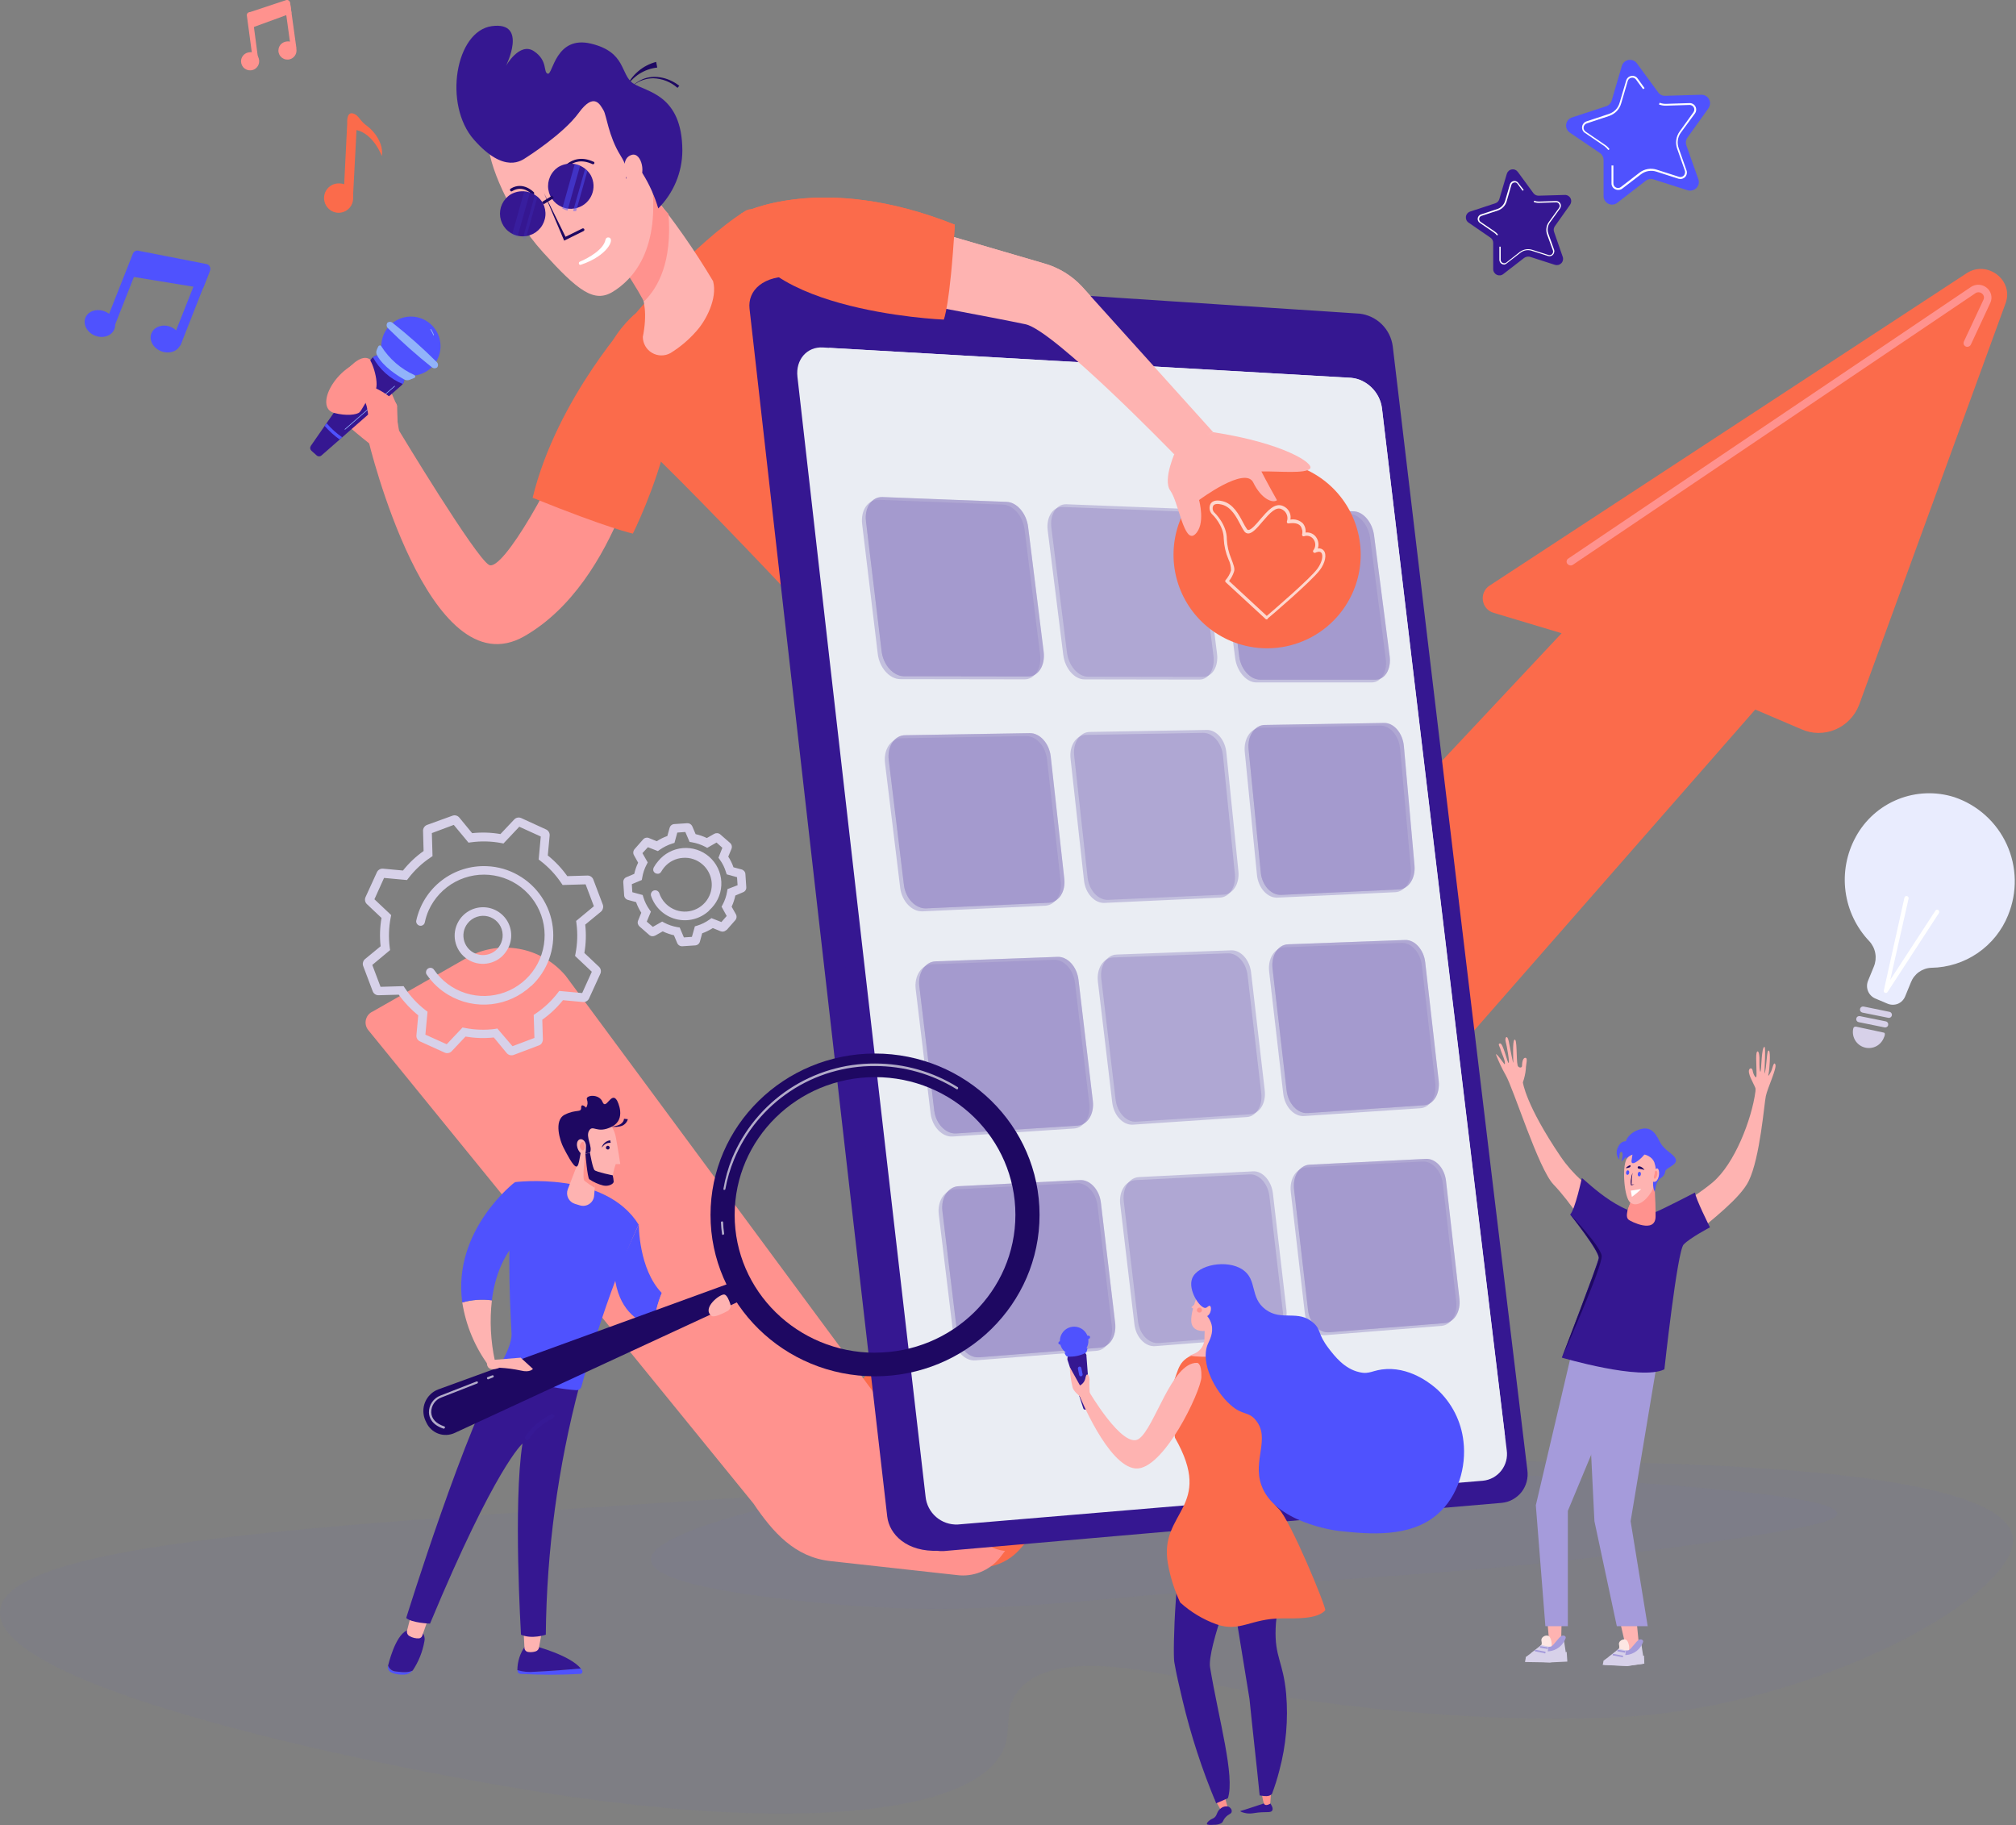 <svg width="517" height="468" viewBox="0 0 517 468" fill="none" xmlns="http://www.w3.org/2000/svg">
<rect x="0" y="0" width="517" height="468" fill="#808080" stroke="none"/>
<g clip-path="url(#clip0_217_858)">
<g opacity="0.19">
<path opacity="0.19" d="M237.62 380.74C110.29 390.17 1.87 392.54 0.02 413.06C-1.76 433.2 100.4 453.81 143.02 460.23C207.15 469.89 251.49 464.7 257.64 447.84C259.45 442.84 257.32 438.56 260.99 433.76C269.84 422.16 296.46 428.81 311.99 432.1C311.99 432.1 361.69 442.65 414.05 440.39C465.45 438.2 518.45 408.74 516.13 394C512.13 368.38 338.39 373.31 237.62 380.74Z" fill="#4F52FE"/>
</g>
<g opacity="0.19">
<path opacity="0.19" d="M215.37 382.31C205.37 384.4 166.99 392.44 166.92 399.94C166.85 406.75 198.56 409.86 210.14 411.01C246.86 414.63 267.84 411.25 312.61 407.49C357.89 403.65 382.12 403.3 432.61 396.33C467.38 391.54 471.1 389.62 471.15 388.21C471.3 382.9 418.57 379.85 347.87 375.74C304.5 373.25 265.63 371.81 215.37 382.31Z" fill="#4F52FE"/>
</g>
<path d="M216.75 358.38L400.47 162.38L383.08 157.16C382.368 156.969 381.725 156.577 381.23 156.03C380.731 155.468 380.405 154.773 380.29 154.03C380.168 153.299 380.262 152.548 380.56 151.87C380.849 151.189 381.333 150.608 381.95 150.2L504.33 70.07C509.63 66.6 516.49 71.87 514.33 77.76L476.75 180.79C476.201 182.203 475.375 183.492 474.32 184.58C473.27 185.664 472.011 186.521 470.618 187.101C469.225 187.68 467.728 187.969 466.22 187.95C464.707 187.922 463.216 187.581 461.84 186.95L450.13 181.95L261.38 397.46C259.591 399.411 257.286 400.814 254.732 401.508C252.178 402.202 249.48 402.157 246.95 401.38L217.75 392.62L216.75 358.38Z" fill="#FB6B4B"/>
<path d="M94.46 264.17L193.22 385.55C198.22 392.95 203.84 399.31 212.93 400.31L245.41 403.9C247.463 404.167 249.551 403.898 251.47 403.12C253.392 402.344 255.085 401.091 256.39 399.48L257.75 397.7C256.084 397.551 254.488 396.957 253.13 395.98C251.761 395.007 250.675 393.689 249.98 392.16L145.1 250.27C142.229 246.838 138.304 244.452 133.936 243.484C129.567 242.516 125.001 243.021 120.95 244.92L95.57 259.39C95.135 259.581 94.751 259.872 94.45 260.24C94.152 260.608 93.94 261.039 93.83 261.5C93.721 261.963 93.721 262.446 93.83 262.909C93.939 263.373 94.155 263.804 94.46 264.17Z" fill="url(#paint0_linear_217_858)"/>
<path d="M402.43 144.93C402.228 144.863 402.053 144.733 401.93 144.56C401.856 144.458 401.801 144.342 401.77 144.22C401.74 144.099 401.74 143.972 401.77 143.85C401.786 143.725 401.83 143.605 401.9 143.5C401.973 143.397 402.064 143.309 402.17 143.24L505.49 73.56C506.096 73.171 506.809 72.984 507.527 73.026C508.246 73.067 508.933 73.335 509.49 73.79C510.054 74.237 510.452 74.86 510.621 75.56C510.789 76.259 510.719 76.995 510.42 77.65L505.42 88.37C505.306 88.597 505.109 88.773 504.87 88.86C504.632 88.955 504.368 88.955 504.13 88.86C504.014 88.807 503.908 88.733 503.82 88.64C503.73 88.554 503.661 88.448 503.62 88.33C503.572 88.213 503.548 88.087 503.55 87.96C503.556 87.833 503.583 87.708 503.63 87.59L508.63 76.92C508.779 76.638 508.822 76.311 508.75 76C508.68 75.708 508.51 75.45 508.27 75.27C508.043 75.077 507.758 74.964 507.46 74.95C507.164 74.931 506.869 75.008 506.62 75.17L403.31 144.86C403.179 144.939 403.032 144.987 402.88 145C402.727 145.012 402.573 144.988 402.43 144.93Z" fill="url(#paint1_linear_217_858)"/>
<path d="M102.04 111.21L94.67 113.7C94.67 113.7 83.67 105.07 83.82 103.16C83.97 101.25 91.55 88.89 95.13 92.39C98.71 95.89 101.84 104.2 101.84 104.2L102.04 111.21Z" fill="url(#paint2_linear_217_858)"/>
<path d="M161.51 95.05C161.51 95.05 153.16 93.61 147.89 108.05C142.62 122.49 128.89 146.78 125.41 144.86C121.93 142.94 102.34 110.43 102.34 110.43L94.53 113.15C94.53 113.15 109.87 177.23 134.47 163.15C159.07 149.07 165.83 109.8 165.83 109.8L161.51 95.05Z" fill="url(#paint3_linear_217_858)"/>
<path d="M95.26 92L83.75 108.52L83.26 109.22L79.72 114.32C79.588 114.513 79.528 114.747 79.55 114.98C79.581 115.215 79.694 115.431 79.87 115.59L81.19 116.77C81.364 116.932 81.593 117.022 81.83 117.022C82.067 117.022 82.296 116.932 82.47 116.77L87.14 112.68L87.79 112.11L102.91 98.86C103.047 98.743 103.169 98.609 103.27 98.46C103.579 98.013 103.711 97.468 103.64 96.93V96.67L100.31 94.09L97.36 91.09H97.1C96.559 91.086 96.036 91.282 95.63 91.64C95.49 91.742 95.365 91.863 95.26 92Z" fill="#351791"/>
<path d="M95.63 91.6C97.308 94.714 100.021 97.144 103.3 98.47C103.607 98.022 103.742 97.479 103.68 96.94V96.68L100.34 94.1L97.34 91.1H97.08C96.553 91.089 96.039 91.266 95.63 91.6Z" fill="#4F52FE"/>
<path d="M105.37 96.36C106.872 96.362 108.34 95.919 109.589 95.086C110.839 94.253 111.813 93.068 112.389 91.682C112.965 90.295 113.117 88.768 112.825 87.296C112.534 85.823 111.812 84.469 110.75 83.407C109.689 82.344 108.337 81.62 106.864 81.327C105.392 81.033 103.865 81.183 102.478 81.757C101.09 82.331 99.904 83.304 99.07 84.552C98.235 85.801 97.79 87.269 97.79 88.77C97.79 90.781 98.588 92.71 100.01 94.133C101.431 95.557 103.359 96.357 105.37 96.36Z" fill="#4F52FE"/>
<path d="M99.33 82.8C99.19 83.013 99.13 83.267 99.16 83.52C99.187 83.777 99.312 84.013 99.51 84.18C103.069 87.719 106.821 91.057 110.75 94.18C110.943 94.347 111.19 94.44 111.445 94.44C111.7 94.44 111.947 94.347 112.14 94.18C112.287 93.967 112.351 93.707 112.32 93.45C112.28 93.198 112.152 92.968 111.96 92.8C108.399 89.256 104.64 85.917 100.7 82.8C100.507 82.628 100.258 82.532 100 82.53C99.742 82.535 99.495 82.631 99.3 82.8H99.33Z" fill="#91B3FA"/>
<path d="M97.38 88.56C97.461 88.559 97.54 88.58 97.61 88.62C97.68 88.657 97.739 88.712 97.78 88.78C99.814 92.011 102.752 94.574 106.23 96.15C106.303 96.186 106.365 96.242 106.41 96.31C106.46 96.376 106.488 96.457 106.49 96.54C106.5 96.617 106.482 96.695 106.44 96.76C106.4 96.83 106.336 96.883 106.26 96.91L104.99 97.42C104.773 97.499 104.541 97.53 104.31 97.51C104.082 97.489 103.86 97.421 103.66 97.31C102.08 96.42 98.22 94.03 96.66 91.04C96.567 90.852 96.51 90.649 96.49 90.44C96.48 90.229 96.51 90.019 96.58 89.82C96.7 89.49 96.88 89.11 97.02 88.82C97.05 88.755 97.098 88.7 97.158 88.661C97.218 88.622 97.288 88.601 97.36 88.6L97.38 88.56Z" fill="#91B3FA"/>
<path d="M92.49 101.68C92.365 101.816 92.284 101.987 92.257 102.17C92.23 102.353 92.259 102.539 92.34 102.706C92.421 102.872 92.55 103.01 92.711 103.102C92.871 103.193 93.056 103.235 93.24 103.22C93.362 103.214 93.482 103.183 93.591 103.13C93.701 103.077 93.8 103.002 93.88 102.91L96.12 100.41C96.276 100.222 96.358 99.984 96.35 99.74C96.34 99.492 96.232 99.259 96.05 99.09C95.86 98.932 95.617 98.85 95.37 98.86C95.126 98.881 94.898 98.992 94.73 99.17L92.49 101.68Z" fill="#4F52FE"/>
<path d="M83.75 108.52L83.26 109.23C84.402 110.524 85.687 111.685 87.09 112.69L87.75 112.12C86.266 111.099 84.922 109.888 83.75 108.52Z" fill="#4F52FE"/>
<path d="M111.04 86C111.066 86.01 111.094 86.01 111.12 86C111.143 86.008 111.167 86.008 111.19 86C111.19 86 111.25 86 111.27 85.92C111.28 85.887 111.28 85.853 111.27 85.82C111.073 85.309 110.818 84.823 110.51 84.37H110.4C110.391 84.403 110.391 84.437 110.4 84.47C110.391 84.499 110.391 84.531 110.4 84.56C110.688 85.002 110.933 85.471 111.13 85.96C111.13 85.96 111.03 85.94 111.04 86Z" fill="#91B3FA"/>
<path d="M88.4 110.16C88.4 110.16 88.55 110.16 88.59 110.09L101.26 99.09C101.27 99.064 101.27 99.036 101.26 99.01C101.268 98.987 101.268 98.963 101.26 98.94H101.19L88.45 110C88.45 110 88.34 110.16 88.37 110.2L88.4 110.16Z" fill="#91B3FA"/>
<path d="M102.34 110.4C102.34 110.4 101.34 105.48 101.8 104.22C102.26 102.96 96.49 98.6 91.74 98.22C86.99 97.84 90.01 100.22 92.44 101.76C94.87 103.3 93.97 107.2 95.1 108.71C96.23 110.22 102.49 111.27 102.34 110.4Z" fill="url(#paint4_linear_217_858)"/>
<path d="M94.47 92C95.26 91.83 97.74 99.07 95.94 100.55C94.14 102.03 92.94 105.03 92.21 105.71C91.48 106.39 88.74 106.71 85.65 105.88C80.57 104.45 85.87 93.78 94.47 92Z" fill="url(#paint5_linear_217_858)"/>
<path d="M301.65 115.27C301.65 115.27 298.02 122.94 300.13 125.82C302.24 128.7 303.64 139.56 306.45 137.04C309.26 134.52 307.5 128.23 307.5 128.23C307.5 128.23 319.29 119.42 321.39 123.72C323.49 128.02 326.39 129.11 327.48 128.27C327.48 128.27 324.67 123.27 323.48 120.89C328.28 120.83 334.73 121.51 335.95 120.18C337.17 118.85 329.15 113.6 311.07 110.82L301.65 115.27Z" fill="#FB6B4B"/>
<path d="M277.47 73.47C274.818 70.628 271.434 68.573 267.69 67.53L235.09 58L227.16 76.31C227.16 76.31 255.69 81.59 263.02 83.16C270.35 84.73 301.1 116.48 301.1 116.48L311.1 110.8L277.47 73.47Z" fill="#FEB3B1"/>
<path d="M190.12 54.75C190.12 54.75 210.41 43.86 244.86 57.62C243.6 78.72 242.03 81.96 242.03 81.96C242.03 81.96 188.5 79.77 190.12 54.75Z" fill="#FB6B4B"/>
<path d="M162.48 80.86C162.48 80.86 142.87 101.86 136.59 127.65C156.19 135.57 162.3 136.83 162.3 136.83C162.3 136.83 185.75 90.17 162.48 80.86Z" fill="#FB6B4B"/>
<path d="M191.07 54.11C177.73 62.6 163.13 80.25 163.13 80.25C163.13 80.25 144.37 95.25 161.88 111.14C179.62 127.19 228.6 180.02 237.49 190.14C238.49 191.24 250.69 187.42 290.07 132.32C290.8 131.31 203.37 46.3 191.07 54.11Z" fill="#FB6B4B"/>
<path d="M90.55 50.47C90.626 51.227 90.468 51.989 90.098 52.654C89.728 53.319 89.163 53.855 88.48 54.19C87.794 54.522 87.023 54.637 86.27 54.52C85.515 54.405 84.815 54.055 84.27 53.52C83.705 52.985 83.323 52.285 83.18 51.52C83.065 50.962 83.079 50.385 83.221 49.834C83.363 49.282 83.63 48.77 84.001 48.338C84.372 47.905 84.836 47.563 85.36 47.339C85.883 47.114 86.451 47.011 87.02 47.04C87.932 47.024 88.814 47.367 89.474 47.996C90.135 48.625 90.521 49.488 90.55 50.4V50.47Z" fill="#FB6B4B"/>
<path d="M94.17 32.33C92.09 30.87 92.02 29.41 90.41 29.07C88.8 28.73 89.04 31.63 89.04 31.63L88.15 49.63C88.148 49.95 88.27 50.258 88.49 50.49C88.711 50.721 89.011 50.86 89.33 50.88C89.99 50.88 90.49 51.11 90.53 50.46L91.43 33.35C95.85 34.35 97.91 40.01 97.91 40.01C98.46 36.94 96.02 33.64 94.17 32.33Z" fill="#FB6B4B"/>
<path d="M27.75 84.35C27.601 84.291 27.465 84.203 27.35 84.09C27.236 83.974 27.145 83.839 27.08 83.69C26.96 83.388 26.96 83.052 27.08 82.75L34.08 65.05C34.138 64.897 34.226 64.757 34.34 64.64C34.45 64.522 34.583 64.426 34.73 64.36C34.88 64.299 35.038 64.262 35.2 64.25C35.361 64.25 35.52 64.281 35.67 64.34C35.821 64.401 35.96 64.489 36.08 64.6C36.19 64.716 36.279 64.852 36.34 65C36.404 65.148 36.435 65.309 36.43 65.47C36.431 65.634 36.401 65.797 36.34 65.95L29.12 84.27C28.84 84.92 28.39 84.6 27.75 84.35Z" fill="#4F52FE"/>
<path d="M29.32 84.42C28.64 86.13 26.45 86.88 24.39 86.08C22.33 85.28 21.22 83.2 21.9 81.49C22.58 79.78 24.78 79.04 26.84 79.84C28.9 80.64 30.01 82.71 29.32 84.42Z" fill="#4F52FE"/>
<path d="M45.01 88.46C44.861 88.401 44.725 88.312 44.61 88.2C44.493 88.087 44.401 87.951 44.34 87.8C44.267 87.643 44.229 87.473 44.229 87.3C44.229 87.127 44.267 86.957 44.34 86.8L51.34 69.12C51.398 68.969 51.483 68.83 51.59 68.71C51.703 68.59 51.839 68.495 51.99 68.43C52.137 68.36 52.297 68.322 52.46 68.32C52.621 68.312 52.781 68.339 52.93 68.4C53.079 68.459 53.215 68.547 53.33 68.66C53.447 68.773 53.538 68.909 53.6 69.06C53.66 69.21 53.69 69.369 53.69 69.53C53.692 69.692 53.658 69.853 53.59 70L46.38 88.34C46.1 89 45.65 88.71 45.01 88.46Z" fill="#4F52FE"/>
<path d="M46.25 88.41C45.57 90.12 43.37 90.86 41.31 90.06C39.25 89.26 38.15 87.18 38.83 85.48C39.51 83.78 41.75 83 43.75 83.82C45.75 84.64 46.92 86.68 46.25 88.41Z" fill="#4F52FE"/>
<path d="M33.08 70.82L52.08 73.93L53.87 69.38C53.928 69.203 53.952 69.016 53.94 68.83C53.919 68.647 53.861 68.47 53.77 68.31C53.69 68.156 53.577 68.022 53.439 67.918C53.3 67.815 53.14 67.743 52.97 67.71L35.71 64.34L33.08 70.82Z" fill="#4F52FE"/>
<path d="M65.55 15.44C65.364 15.456 65.179 15.402 65.03 15.29C64.887 15.171 64.791 15.004 64.76 14.82L63.31 4C63.285 3.905 63.285 3.805 63.31 3.71C63.33 3.614 63.367 3.523 63.42 3.44C63.476 3.36 63.547 3.292 63.629 3.241C63.712 3.189 63.804 3.155 63.9 3.14C63.996 3.125 64.094 3.125 64.19 3.14C64.283 3.167 64.369 3.214 64.44 3.28C64.516 3.341 64.581 3.416 64.63 3.5C64.667 3.589 64.69 3.684 64.7 3.78L66.18 15C66.25 15.37 65.94 15.37 65.55 15.44Z" fill="url(#paint6_linear_217_858)"/>
<path d="M66.36 15C66.5 15.456 66.5 15.944 66.36 16.4C66.221 16.855 65.945 17.257 65.57 17.55C65.196 17.847 64.737 18.019 64.26 18.04C63.904 18.059 63.548 17.995 63.22 17.854C62.892 17.713 62.601 17.498 62.37 17.226C62.139 16.954 61.973 16.633 61.886 16.287C61.8 15.94 61.794 15.579 61.87 15.23C61.97 14.765 62.211 14.343 62.56 14.02C62.914 13.697 63.356 13.488 63.83 13.42C64.373 13.3 64.941 13.401 65.41 13.7C65.884 13.993 66.225 14.46 66.36 15Z" fill="url(#paint7_linear_217_858)"/>
<path d="M75.34 12.63C75.248 12.65 75.152 12.65 75.06 12.63C74.969 12.609 74.884 12.568 74.81 12.51C74.74 12.45 74.679 12.379 74.63 12.3C74.579 12.218 74.549 12.126 74.54 12.03L73.05 1.22C73.03 1.124 73.03 1.026 73.05 0.93C73.07 0.834 73.107 0.743 73.16 0.66C73.217 0.581 73.288 0.513 73.37 0.46C73.455 0.414 73.546 0.38 73.64 0.36C73.736 0.345 73.834 0.345 73.93 0.36C74.026 0.386 74.115 0.434 74.19 0.5C74.26 0.564 74.321 0.638 74.37 0.72C74.412 0.808 74.436 0.903 74.44 1L75.99 12.19C76.03 12.61 75.75 12.57 75.34 12.63Z" fill="url(#paint8_linear_217_858)"/>
<path d="M75.93 12.25C76.075 12.706 76.075 13.195 75.93 13.65C75.788 14.103 75.511 14.503 75.135 14.794C74.76 15.085 74.305 15.255 73.83 15.28C73.474 15.297 73.12 15.233 72.793 15.091C72.466 14.949 72.177 14.734 71.947 14.462C71.717 14.191 71.552 13.87 71.466 13.524C71.38 13.179 71.374 12.818 71.45 12.47C71.55 12.008 71.787 11.586 72.13 11.26C72.481 10.939 72.92 10.73 73.39 10.66C73.938 10.542 74.511 10.639 74.99 10.93C75.465 11.229 75.803 11.703 75.93 12.25Z" fill="url(#paint9_linear_217_858)"/>
<path d="M64.41 7.17L74.75 3.39L74.36 0.61C74.339 0.506 74.299 0.408 74.24 0.32C74.176 0.238 74.098 0.167 74.01 0.11C73.932 0.055 73.844 0.018 73.75 -2.71406e-05C73.656 -0.029 73.555 -0.029 73.46 -2.71406e-05L63.87 3.18L64.41 7.17Z" fill="url(#paint10_linear_217_858)"/>
<path d="M350.75 89C362.21 185.667 373.657 281.333 385.09 376C385.231 376.978 385.173 377.974 384.921 378.93C384.668 379.885 384.226 380.779 383.62 381.56C383.01 382.341 382.248 382.991 381.38 383.47C380.514 383.943 379.562 384.239 378.58 384.34C332.62 388.667 286.677 393.107 240.75 397.66C232.56 398.06 228.06 393.48 227.53 388.89C215.757 286.723 203.987 183.49 192.22 79.19C191.69 74.51 195.66 70.48 203.86 70.89L342.38 80.64C346.49 80.92 350.27 84.69 350.75 89Z" fill="#351791"/>
<path d="M357.17 88.82C368.67 185.9 380.177 281.96 391.69 377C391.827 377.986 391.766 378.989 391.51 379.95C391.254 380.912 390.809 381.813 390.2 382.6C389.58 383.38 388.812 384.029 387.94 384.51C387.07 384.992 386.11 385.288 385.12 385.38C337.413 389.433 289.697 393.557 241.97 397.75C239.786 397.861 237.644 397.125 235.988 395.697C234.332 394.268 233.291 392.257 233.08 390.08C221.24 287.44 209.397 183.72 197.55 78.92C197.02 74.22 200.17 70.61 204.55 70.92C252.59 74.12 300.627 77.29 348.66 80.43C350.812 80.676 352.82 81.636 354.362 83.157C355.905 84.678 356.893 86.672 357.17 88.82Z" fill="#351791"/>
<path d="M354.4 104.7C365.067 194.64 375.733 283.703 386.4 371.89C386.533 372.809 386.478 373.745 386.24 374.642C386.001 375.54 385.582 376.379 385.01 377.11C384.439 377.844 383.724 378.453 382.909 378.901C382.094 379.348 381.196 379.623 380.27 379.71C335.39 383.383 290.51 387.123 245.63 390.93C243.596 391.027 241.602 390.337 240.063 389.004C238.523 387.671 237.555 385.797 237.36 383.77C226.4 288.97 215.447 193.25 204.5 96.61C204.01 92.24 206.94 88.86 211.03 89.1C256.177 91.7 301.327 94.3 346.48 96.9C350.35 97.12 353.92 100.63 354.4 104.7Z" fill="#EAEDF3"/>
<path d="M346.48 96.88L212.61 89.21C214.113 97.969 216.745 106.497 220.44 114.58C235.25 146.69 257 148.46 265.51 176.44C274.27 205.28 254.51 214.3 264.17 240.33C274.65 268.58 300.35 264.49 313.92 295.48C325.63 322.18 310.56 334.39 322.67 350.62C335.94 368.41 360.49 362.38 385.95 368.41C375.41 281.37 364.893 193.467 354.4 104.7C354.148 102.697 353.23 100.837 351.794 99.419C350.357 98.001 348.486 97.106 346.48 96.88Z" fill="#EAEDF3"/>
<path d="M281.3 85.05C281.377 85.379 281.377 85.721 281.3 86.05C281.203 86.379 281.036 86.682 280.81 86.94C280.586 87.202 280.304 87.408 279.986 87.542C279.669 87.676 279.324 87.733 278.98 87.71C278.219 87.612 277.511 87.265 276.968 86.722C276.425 86.179 276.078 85.471 275.98 84.71C275.907 84.381 275.907 84.039 275.98 83.71C276.067 83.376 276.231 83.068 276.46 82.81C276.687 82.552 276.971 82.35 277.29 82.22C277.606 82.088 277.949 82.033 278.29 82.06C279.055 82.149 279.767 82.494 280.311 83.038C280.856 83.583 281.201 84.295 281.29 85.06L281.3 85.05Z" fill="#EAEDF3"/>
<g opacity="0.46">
<path opacity="0.46" d="M230.92 174.16L262.74 174.21C265.36 174.21 267.13 171.41 266.74 167.96L262.75 135.81C262.33 132.38 259.87 129.51 257.24 129.4L225.35 128.17C222.57 128.07 220.67 130.87 221.1 134.42L225.1 167.68C225.54 171.26 228.14 174.16 230.92 174.16Z" fill="#351791"/>
<path opacity="0.46" d="M302.11 131.13L272.58 130C270.01 129.89 268.26 132.59 268.68 136L272.68 168C273.12 171.43 275.56 174.22 278.11 174.22L307.59 174.27C310.01 174.27 311.59 171.58 311.21 168.27L307.3 137.27C306.86 134 304.55 131.22 302.11 131.13Z" fill="#351791"/>
<path opacity="0.46" d="M231.86 173.42L263.66 173.47C266.28 173.47 268.04 170.68 267.66 167.23L263.66 135.09C263.23 131.66 260.79 128.79 258.15 128.69L226.33 127.46C223.55 127.35 221.65 130.14 222.08 133.7L226.08 166.95C226.49 170.51 229.09 173.41 231.86 173.42Z" fill="#351791"/>
<path opacity="0.46" d="M231.86 173.42L263.66 173.47C266.28 173.47 268.04 170.68 267.66 167.23L263.66 135.09C263.23 131.66 260.79 128.79 258.15 128.69L226.33 127.46C223.55 127.35 221.65 130.14 222.08 133.7L226.08 166.95C226.49 170.51 229.09 173.41 231.86 173.42Z" fill="#351791"/>
<path opacity="0.46" d="M322.2 175H351.75C354.19 175 355.81 172.31 355.37 169L351.37 138C350.93 134.68 348.62 131.92 346.18 131.82L316.54 130.67C313.96 130.57 312.22 133.27 312.65 136.67L316.75 168.74C317.2 172.21 319.66 175 322.2 175Z" fill="#351791"/>
<path opacity="0.46" d="M323.16 174.29H352.75C355.19 174.29 356.8 171.6 356.38 168.29L352.38 137.29C351.95 133.98 349.64 131.22 347.2 131.12L317.52 130C314.95 129.9 313.2 132.6 313.68 136L317.75 168C318.09 171.49 320.53 174.28 323.16 174.29Z" fill="#351791"/>
<path opacity="0.46" d="M323.16 174.29H352.75C355.19 174.29 356.8 171.6 356.38 168.29L352.38 137.29C351.95 133.98 349.64 131.22 347.2 131.12L317.52 130C314.95 129.9 313.2 132.6 313.68 136L317.75 168C318.09 171.49 320.53 174.28 323.16 174.29Z" fill="#351791"/>
<path opacity="0.46" d="M303.02 130.45L273.51 129.31C270.94 129.2 269.19 131.9 269.62 135.31L273.62 167.31C274.04 170.74 276.49 173.53 279.03 173.53L308.48 173.58C310.91 173.58 312.53 170.9 312.1 167.58L308.19 136.58C307.75 133.32 305.43 130.52 303.02 130.45Z" fill="#351791"/>
<path opacity="0.46" d="M244.32 291.44L275.41 289.39C277.99 289.21 279.75 286.39 279.35 283.06L275.67 252C275.26 248.66 272.85 246 270.26 246.13L238.99 247.28C236.28 247.38 234.41 250.28 234.83 253.67L238.66 285.6C239.11 289 241.65 291.61 244.32 291.44Z" fill="#351791"/>
<path opacity="0.46" d="M314.89 244.46L285.46 245.52C282.92 245.62 281.16 248.4 281.55 251.71L285.23 282.71C285.62 286.02 287.99 288.56 290.52 288.4L319.75 286.45C322.17 286.29 323.83 283.58 323.45 280.33L319.95 250.15C319.6 246.92 317.33 244.36 314.89 244.46Z" fill="#351791"/>
<path opacity="0.46" d="M245.24 290.65L276.33 288.65C278.9 288.48 280.66 285.65 280.26 282.33L276.58 251.24C276.18 247.9 273.77 245.24 271.18 245.37L239.91 246.52C237.21 246.63 235.34 249.52 235.76 252.91L239.59 284.84C240.03 288.21 242.56 290.84 245.24 290.65Z" fill="#351791"/>
<path opacity="0.46" d="M245.24 290.65L276.33 288.65C278.9 288.48 280.66 285.65 280.26 282.33L276.58 251.24C276.18 247.9 273.77 245.24 271.18 245.37L239.91 246.52C237.21 246.63 235.34 249.52 235.76 252.91L239.59 284.84C240.03 288.21 242.56 290.84 245.24 290.65Z" fill="#351791"/>
<path opacity="0.46" d="M334.44 286.19L364.25 284.19C366.72 284.03 368.42 281.26 368.09 278L364.63 247.56C364.25 244.29 361.94 241.71 359.47 241.8L329.47 242.91C326.87 243 325.08 245.78 325.47 249.15L329.08 280.42C329.46 283.8 331.86 286.37 334.44 286.19Z" fill="#351791"/>
<path opacity="0.46" d="M335.34 285.43L365.13 283.43C367.6 283.27 369.29 280.55 368.96 277.25L365.5 246.8C365.14 243.54 362.83 240.96 360.34 241.04L330.34 242.15C327.74 242.23 325.95 245.02 326.34 248.39L329.95 279.66C330.35 283 332.75 285.6 335.34 285.43Z" fill="#351791"/>
<path opacity="0.46" d="M335.34 285.43L365.13 283.43C367.6 283.27 369.29 280.55 368.96 277.25L365.5 246.8C365.14 243.54 362.83 240.96 360.34 241.04L330.34 242.15C327.74 242.23 325.95 245.02 326.34 248.39L329.95 279.66C330.35 283 332.75 285.6 335.34 285.43Z" fill="#351791"/>
<path opacity="0.46" d="M315.75 243.69L286.34 244.78C283.79 244.87 282.03 247.65 282.42 250.96L286.09 281.96C286.48 285.27 288.86 287.82 291.39 287.64L320.63 285.73C323.06 285.56 324.71 282.85 324.34 279.6L320.84 249.39C320.5 246.16 318.22 243.61 315.75 243.69Z" fill="#351791"/>
<path opacity="0.46" d="M250.2 348.84L281.2 346.39C283.76 346.19 285.52 343.34 285.12 340.04L281.45 309.14C281.06 305.83 278.66 303.25 276.08 303.39L244.9 305C242.2 305.14 240.34 308 240.75 311.41L244.59 343.14C245.01 346.49 247.52 349.09 250.2 348.84Z" fill="#351791"/>
<path opacity="0.46" d="M320.47 301.15L291.17 302.62C288.64 302.76 286.89 305.5 287.28 308.84L290.92 339.61C291.31 342.9 293.68 345.36 296.2 345.2L325.33 342.89C327.74 342.7 329.39 339.95 329.03 336.74L325.54 306.74C325.16 303.52 322.9 301 320.47 301.15Z" fill="#351791"/>
<path opacity="0.46" d="M251.12 348.06L282.06 345.6C284.63 345.4 286.38 342.6 285.98 339.26L282.32 308.37C281.93 305.06 279.53 302.47 276.95 302.61L245.83 304.18C243.12 304.31 241.27 307.18 241.68 310.58L245.52 342.31C245.93 345.7 248.44 348.27 251.12 348.06Z" fill="#351791"/>
<path opacity="0.46" d="M251.12 348.06L282.06 345.6C284.63 345.4 286.38 342.6 285.98 339.26L282.32 308.37C281.93 305.06 279.53 302.47 276.95 302.61L245.83 304.18C243.12 304.31 241.27 307.18 241.68 310.58L245.52 342.31C245.93 345.7 248.44 348.27 251.12 348.06Z" fill="#351791"/>
<path opacity="0.46" d="M339.94 342.38L369.66 340C372.13 339.8 373.82 337 373.44 333.79L370.01 303.52C369.63 300.27 367.34 297.77 364.87 297.86L335.02 299.36C332.43 299.49 330.64 302.3 331.02 305.64L334.62 336.72C334.97 340.1 337.37 342.62 339.94 342.38Z" fill="#351791"/>
<path opacity="0.46" d="M340.82 341.64L370.49 339.29C372.95 339.09 374.64 336.29 374.27 333.08L370.83 302.82C370.46 299.57 368.17 297.07 365.69 297.17L335.85 298.66C333.27 298.79 331.48 301.6 331.85 304.93L335.45 336C335.85 339.32 338.25 341.85 340.82 341.64Z" fill="#351791"/>
<path opacity="0.46" d="M340.82 341.64L370.49 339.29C372.95 339.09 374.64 336.29 374.27 333.08L370.83 302.82C370.46 299.57 368.17 297.07 365.69 297.17L335.85 298.66C333.27 298.79 331.48 301.6 331.85 304.93L335.45 336C335.85 339.32 338.25 341.85 340.82 341.64Z" fill="#351791"/>
<path opacity="0.46" d="M321.36 300.37L292.08 301.84C289.54 301.97 287.8 304.71 288.19 308.05L291.83 338.82C292.21 342.11 294.58 344.58 297.11 344.41L326.23 342.1C328.63 341.91 330.23 339.16 329.91 335.96L326.43 305.96C326.03 302.76 323.75 300.24 321.36 300.37Z" fill="#351791"/>
<path opacity="0.46" d="M236.59 233.7L268 232.26C270.61 232.14 272.42 229.38 272 226.03L268.51 194.76C268.14 191.37 265.7 188.67 263.06 188.76L231.2 189.31C228.44 189.36 226.54 192.19 226.96 195.69L230.87 227.8C231.33 231.14 233.87 233.82 236.59 233.7Z" fill="#351791"/>
<path opacity="0.46" d="M308.55 187.93L278.55 188.45C275.96 188.45 274.15 191.26 274.55 194.62L277.99 225.78C278.35 229.09 280.72 231.68 283.28 231.53L312.85 230.18C315.3 230.07 317.02 227.37 316.69 224.18L313.64 193.82C313.32 190.52 311.04 187.89 308.55 187.93Z" fill="#351791"/>
<path opacity="0.46" d="M237.53 232.94L268.93 231.5C271.53 231.38 273.34 228.63 272.93 225.28L269.46 194C269.09 190.61 266.64 187.91 264.01 188L232.15 188.53C229.4 188.53 227.49 191.41 227.92 194.91L231.82 227.04C232.27 230.4 234.81 233.06 237.53 232.94Z" fill="#351791"/>
<path opacity="0.46" d="M237.53 232.94L268.93 231.5C271.53 231.38 273.34 228.63 272.93 225.28L269.46 194C269.09 190.61 266.64 187.91 264.01 188L232.15 188.53C229.4 188.53 227.49 191.41 227.92 194.91L231.82 227.04C232.27 230.4 234.81 233.06 237.53 232.94Z" fill="#351791"/>
<path opacity="0.46" d="M327.67 230.18L357.8 228.79C360.3 228.68 362.08 225.91 361.8 222.69L359.05 192C358.75 188.7 356.47 186 353.94 186.08L323.41 186.6C320.76 186.6 318.88 189.47 319.22 192.84L322.34 224.31C322.67 227.74 325.08 230.34 327.67 230.18Z" fill="#351791"/>
<path opacity="0.46" d="M328.58 229.48L358.75 228.09C361.25 227.97 363.03 225.21 362.75 221.99L360.02 191.3C359.72 188 357.44 185.3 354.92 185.39L324.39 185.9C321.74 185.9 319.86 188.77 320.2 192.14L323.31 223.61C323.58 227 325.97 229.6 328.58 229.48Z" fill="#351791"/>
<path opacity="0.46" d="M328.58 229.48L358.75 228.09C361.25 227.97 363.03 225.21 362.75 221.99L360.02 191.3C359.72 188 357.44 185.3 354.92 185.39L324.39 185.9C321.74 185.9 319.86 188.77 320.2 192.14L323.31 223.61C323.58 227 325.97 229.6 328.58 229.48Z" fill="#351791"/>
<path opacity="0.46" d="M309.48 187.18L279.48 187.69C276.88 187.74 275.08 190.5 275.48 193.86L278.91 225C279.27 228.31 281.65 230.89 284.2 230.75L313.75 229.43C316.2 229.33 317.91 226.62 317.59 223.43L314.51 193.09C314.24 189.77 311.97 187.13 309.48 187.18Z" fill="#351791"/>
</g>
<path d="M432.84 48.81L424.04 46C423.702 45.893 423.344 45.87 422.996 45.933C422.647 45.995 422.319 46.142 422.04 46.36L414.75 52C414.432 52.255 414.046 52.411 413.64 52.45C413.232 52.5 412.819 52.431 412.45 52.25C412.085 52.066 411.777 51.786 411.56 51.44C411.341 51.096 411.227 50.697 411.23 50.29V41C411.225 40.651 411.136 40.308 410.97 40C410.807 39.685 410.566 39.416 410.27 39.22L402.57 34C402.232 33.77 401.965 33.45 401.8 33.076C401.635 32.702 401.578 32.289 401.637 31.885C401.695 31.48 401.866 31.1 402.13 30.788C402.394 30.476 402.741 30.245 403.13 30.12L411.91 27.24C412.249 27.13 412.555 26.938 412.8 26.68C413.043 26.422 413.221 26.11 413.32 25.77L415.92 16.9C416.037 16.514 416.258 16.168 416.56 15.9C416.861 15.63 417.232 15.449 417.63 15.38C418.027 15.31 418.435 15.351 418.81 15.5C419.184 15.644 419.51 15.89 419.75 16.21L425.22 23.67C425.427 23.96 425.702 24.194 426.022 24.351C426.341 24.508 426.694 24.583 427.05 24.57L436.28 24.3C436.689 24.285 437.095 24.386 437.45 24.59C437.801 24.799 438.088 25.1 438.28 25.46C438.472 25.819 438.559 26.224 438.53 26.63C438.5 27.036 438.362 27.426 438.13 27.76L432.75 35.28C432.546 35.566 432.413 35.897 432.363 36.245C432.313 36.593 432.346 36.948 432.46 37.28L435.55 46C435.678 46.383 435.702 46.794 435.62 47.19C435.525 47.567 435.331 47.912 435.06 48.19C434.789 48.48 434.443 48.687 434.06 48.79C433.664 48.917 433.24 48.924 432.84 48.81Z" fill="#4F52FE"/>
<path d="M412.44 38.47C412.158 38.089 411.821 37.752 411.44 37.47L406.44 34.07C406.183 33.9 405.979 33.66 405.853 33.379C405.727 33.097 405.685 32.785 405.73 32.48C405.769 32.173 405.898 31.884 406.1 31.65C406.294 31.407 406.555 31.227 406.85 31.13L412.6 29.22C413.264 29.001 413.865 28.623 414.35 28.12C414.823 27.616 415.166 27.006 415.35 26.34L417.05 20.59C417.141 20.302 417.311 20.046 417.54 19.85C417.762 19.651 418.036 19.52 418.33 19.47C418.625 19.411 418.931 19.439 419.21 19.55C419.492 19.65 419.739 19.831 419.92 20.07L421.75 22.6L421.37 22.88L419.55 20.39C419.421 20.211 419.244 20.073 419.04 19.99C418.834 19.905 418.608 19.884 418.39 19.93C418.166 19.954 417.956 20.049 417.79 20.2C417.618 20.348 417.493 20.542 417.43 20.76L415.75 26.51C415.537 27.259 415.146 27.945 414.61 28.51C414.069 29.06 413.409 29.478 412.68 29.73L406.92 31.64C406.71 31.713 406.524 31.841 406.38 32.01C406.239 32.182 406.149 32.39 406.12 32.61C406.089 32.828 406.12 33.049 406.21 33.25C406.295 33.456 406.442 33.631 406.63 33.75L411.63 37.16C412.071 37.458 412.457 37.83 412.77 38.26L412.44 38.47Z" fill="white"/>
<path d="M415.11 48.69C414.807 48.722 414.502 48.667 414.23 48.53C413.944 48.401 413.701 48.193 413.53 47.93C413.359 47.669 413.268 47.362 413.27 47.05V42.43H413.75V47C413.75 47.224 413.808 47.445 413.92 47.64C414.04 47.831 414.209 47.987 414.41 48.09C414.611 48.19 414.836 48.232 415.06 48.21C415.283 48.187 415.495 48.1 415.67 47.96L420.46 44.27C421.074 43.799 421.793 43.482 422.556 43.348C423.318 43.214 424.102 43.266 424.84 43.5L430.59 45.35C430.802 45.41 431.028 45.41 431.24 45.35C431.453 45.298 431.647 45.187 431.8 45.03C431.948 44.869 432.051 44.673 432.1 44.46C432.16 44.247 432.16 44.023 432.1 43.81L430.1 38.12C429.846 37.391 429.77 36.612 429.88 35.848C429.99 35.084 430.281 34.358 430.73 33.73L434.25 28.83C434.39 28.655 434.477 28.443 434.5 28.22C434.521 27.996 434.479 27.771 434.38 27.57C434.279 27.37 434.123 27.203 433.93 27.09C433.741 26.972 433.523 26.909 433.3 26.91L427.25 27.1C426.632 27.112 426.018 27.007 425.44 26.79L425.61 26.35C426.13 26.547 426.684 26.642 427.24 26.63L433.29 26.44C433.599 26.43 433.905 26.51 434.17 26.67C434.437 26.825 434.652 27.054 434.79 27.33C434.938 27.602 435.004 27.911 434.98 28.22C434.961 28.526 434.857 28.82 434.68 29.07L431.06 34C430.645 34.569 430.377 35.232 430.28 35.93C430.182 36.628 430.258 37.339 430.5 38L432.5 43.69C432.61 43.981 432.63 44.297 432.56 44.6C432.498 44.901 432.353 45.178 432.14 45.4C431.922 45.618 431.649 45.774 431.349 45.849C431.05 45.925 430.736 45.918 430.44 45.83L424.75 44C424.085 43.792 423.38 43.747 422.695 43.869C422.009 43.991 421.362 44.276 420.81 44.7L416.01 48.38C415.75 48.576 415.435 48.684 415.11 48.69Z" fill="white"/>
<path d="M398.75 67.91L392.32 65.84C392.066 65.785 391.804 65.785 391.55 65.84C391.296 65.888 391.057 65.995 390.85 66.15L385.51 70.28C385.278 70.467 384.997 70.582 384.7 70.61C384.402 70.641 384.101 70.589 383.83 70.46C383.565 70.324 383.341 70.121 383.18 69.87C383.018 69.62 382.931 69.328 382.93 69.03V62.26C382.927 62.002 382.862 61.748 382.74 61.52C382.62 61.29 382.445 61.094 382.23 60.95L376.65 57.11C376.393 56.948 376.189 56.715 376.06 56.44C375.938 56.16 375.893 55.853 375.93 55.55C375.973 55.247 376.102 54.963 376.3 54.73C376.5 54.5 376.759 54.331 377.05 54.24L383.47 52.13C383.718 52.051 383.942 51.91 384.12 51.72C384.299 51.531 384.43 51.301 384.5 51.05L386.42 44.57C386.507 44.285 386.669 44.03 386.89 43.83C387.111 43.63 387.385 43.498 387.68 43.45C387.973 43.397 388.275 43.429 388.551 43.54C388.827 43.652 389.066 43.839 389.24 44.08L393.24 49.53C393.393 49.74 393.596 49.908 393.83 50.02C394.064 50.132 394.321 50.187 394.58 50.18L401.29 49.99C401.588 49.977 401.883 50.05 402.14 50.2C402.399 50.348 402.611 50.567 402.75 50.831C402.89 51.094 402.952 51.392 402.93 51.69C402.91 51.985 402.81 52.268 402.64 52.51L398.75 58C398.601 58.208 398.501 58.447 398.46 58.7C398.421 58.956 398.449 59.218 398.54 59.46L400.75 65.83C400.855 66.111 400.876 66.417 400.81 66.71C400.751 67.007 400.609 67.281 400.4 67.5C400.192 67.714 399.929 67.866 399.64 67.94C399.346 68.01 399.039 68 398.75 67.91Z" fill="#351791"/>
<path d="M383.88 60.36C383.673 60.073 383.415 59.825 383.12 59.63L379.48 57.14C379.293 57.016 379.144 56.84 379.052 56.635C378.96 56.43 378.928 56.203 378.96 55.98C378.987 55.754 379.081 55.541 379.23 55.37C379.369 55.204 379.548 55.077 379.75 55L383.95 53.62C384.433 53.462 384.869 53.187 385.22 52.82C385.573 52.453 385.833 52.007 385.98 51.52L387.22 47.29C387.279 47.07 387.4 46.872 387.57 46.72C387.696 46.606 387.845 46.521 388.006 46.468C388.168 46.416 388.339 46.398 388.507 46.416C388.676 46.434 388.839 46.487 388.986 46.572C389.133 46.657 389.26 46.772 389.36 46.91L390.75 48.72L390.47 48.92L389.14 47.1C389.042 46.971 388.91 46.871 388.76 46.81C388.603 46.765 388.437 46.765 388.28 46.81C388.121 46.834 387.971 46.904 387.85 47.01C387.734 47.12 387.648 47.258 387.6 47.41L386.37 51.65C386.209 52.192 385.92 52.687 385.526 53.093C385.133 53.499 384.647 53.803 384.11 53.98L379.92 55.36C379.768 55.413 379.63 55.502 379.52 55.62C379.418 55.747 379.353 55.899 379.33 56.06C379.308 56.22 379.332 56.383 379.4 56.53C379.462 56.68 379.566 56.808 379.7 56.9L383.35 59.39C383.669 59.609 383.949 59.879 384.18 60.19L383.88 60.36Z" fill="white"/>
<path d="M385.84 67.83C385.671 67.84 385.502 67.82 385.34 67.77C385.183 67.712 385.038 67.628 384.91 67.52C384.788 67.403 384.69 67.264 384.62 67.11C384.548 66.96 384.511 66.796 384.51 66.63V63.25H384.85V66.63C384.848 66.793 384.893 66.953 384.98 67.09C385.064 67.229 385.19 67.337 385.34 67.4C385.488 67.486 385.659 67.524 385.83 67.51C386.002 67.493 386.165 67.427 386.3 67.32L389.75 64.61C390.2 64.272 390.724 64.046 391.279 63.95C391.833 63.855 392.403 63.892 392.94 64.06L397.14 65.4C397.297 65.445 397.463 65.445 397.62 65.4C397.777 65.362 397.92 65.279 398.03 65.16C398.143 65.043 398.222 64.898 398.26 64.74C398.3 64.586 398.3 64.424 398.26 64.27L396.75 60.13C396.56 59.598 396.501 59.029 396.58 58.47C396.658 57.91 396.871 57.379 397.2 56.92L399.78 53.35C399.893 53.211 399.961 53.04 399.974 52.861C399.986 52.682 399.943 52.504 399.85 52.35C399.776 52.204 399.661 52.083 399.52 52C399.377 51.92 399.214 51.882 399.05 51.89L394.64 52.02C394.19 52.032 393.742 51.958 393.32 51.8L393.43 51.47C393.813 51.614 394.22 51.685 394.63 51.68L399.04 51.55C399.268 51.537 399.494 51.593 399.69 51.71C399.889 51.822 400.052 51.989 400.16 52.19C400.267 52.389 400.312 52.615 400.29 52.84C400.276 53.068 400.196 53.287 400.06 53.47L397.48 57.05C397.183 57.461 396.991 57.938 396.92 58.44C396.846 58.942 396.901 59.455 397.08 59.93L398.56 64.08C398.625 64.299 398.625 64.531 398.56 64.75C398.51 64.967 398.403 65.168 398.25 65.33C398.095 65.495 397.896 65.613 397.676 65.669C397.457 65.726 397.226 65.719 397.01 65.65L392.81 64.3C392.326 64.144 391.812 64.107 391.31 64.19C390.807 64.278 390.333 64.487 389.93 64.8L386.44 67.5C386.274 67.663 386.066 67.777 385.84 67.83Z" fill="white"/>
<path d="M138.75 267.74C138.601 267.889 138.419 268.002 138.22 268.07L131.75 270.51C131.43 270.63 131.08 270.647 130.75 270.56C130.434 270.472 130.152 270.291 129.94 270.04L126.64 266.04C124.221 266.294 121.778 266.216 119.38 265.81L115.85 269.55C115.63 269.796 115.335 269.961 115.01 270.02C114.674 270.099 114.321 270.06 114.01 269.91L107.75 267.07C107.443 266.944 107.184 266.723 107.01 266.44C106.839 266.154 106.762 265.822 106.79 265.49L107.26 260.36C105.361 258.832 103.678 257.052 102.26 255.07L97.11 255.21C96.784 255.223 96.462 255.134 96.189 254.955C95.916 254.775 95.707 254.515 95.59 254.21L93.15 247.75C93.019 247.432 93.002 247.079 93.1 246.75C93.18 246.433 93.359 246.149 93.61 245.94L97.61 242.65C97.341 240.231 97.419 237.787 97.84 235.39L94.1 231.85C93.854 231.626 93.689 231.327 93.63 231C93.566 230.68 93.604 230.347 93.74 230.05L96.62 223.75C96.745 223.436 96.966 223.17 97.252 222.99C97.537 222.81 97.873 222.726 98.21 222.75L103.34 223.23C104.857 221.321 106.639 219.638 108.63 218.23L108.49 213.07C108.479 212.744 108.57 212.422 108.75 212.15C108.933 211.876 109.195 211.664 109.5 211.54L116.01 209.18C116.319 209.063 116.656 209.045 116.976 209.129C117.295 209.213 117.58 209.396 117.79 209.65L121.08 213.65C123.499 213.387 125.943 213.464 128.34 213.88L131.87 210.14C132.094 209.899 132.389 209.734 132.712 209.67C133.035 209.605 133.37 209.644 133.67 209.78L139.96 212.66C140.272 212.784 140.537 213.004 140.717 213.288C140.896 213.571 140.982 213.905 140.96 214.24L140.48 219.37C142.387 220.893 144.07 222.677 145.48 224.67L150.64 224.52C150.968 224.508 151.291 224.602 151.56 224.79C151.836 224.973 152.046 225.239 152.16 225.55L154.6 232C154.714 232.324 154.714 232.676 154.6 233C154.522 233.321 154.339 233.606 154.08 233.81L150.08 237.1C150.352 239.522 150.278 241.969 149.86 244.37L153.6 247.9C153.84 248.125 154.004 248.42 154.068 248.742C154.133 249.065 154.095 249.4 153.96 249.7L151.08 256C150.95 256.305 150.726 256.561 150.44 256.73C150.158 256.902 149.829 256.979 149.5 256.95L144.37 256.48C142.844 258.385 141.06 260.067 139.07 261.48L139.22 266.63C139.207 266.845 139.153 267.056 139.06 267.25C138.988 267.431 138.883 267.598 138.75 267.74ZM131.43 268.28L137.05 266.16L136.87 260.24L137.38 259.91C139.54 258.456 141.451 256.663 143.04 254.6L143.41 254.11L149.3 254.65L151.77 249.19L147.47 245.13L147.59 244.53C148.089 241.973 148.17 239.353 147.83 236.77L147.75 236.16L152.3 232.39L150.18 226.77L144.28 226.94L143.93 226.43C142.479 224.268 140.685 222.356 138.62 220.77L138.14 220.4L138.68 214.51L133.17 212L129.11 216.3L128.52 216.18C125.957 215.7 123.333 215.64 120.75 216L120.15 216.08L116.37 211.53L110.75 213.63L110.92 219.54L110.42 219.88C108.25 221.326 106.335 223.12 104.75 225.19L104.37 225.67L98.49 225.13L96.02 230.6L100.32 234.66L100.2 235.25C99.697 237.81 99.613 240.434 99.95 243.02L100.04 243.63L95.47 247.44L97.59 253.05L103.5 252.88L103.84 253.39C105.29 255.556 107.084 257.471 109.15 259.06L109.64 259.43L109.09 265.32L114.56 267.78L118.61 263.49L119.22 263.6C121.776 264.108 124.397 264.192 126.98 263.85L127.54 263.74L131.43 268.28ZM136.22 252.81C133.415 255.442 129.832 257.091 126.009 257.512C122.186 257.932 118.329 257.1 115.02 255.14C112.82 253.848 110.929 252.09 109.48 249.99C109.38 249.874 109.309 249.738 109.27 249.59C109.24 249.442 109.24 249.289 109.27 249.14C109.288 248.987 109.339 248.841 109.42 248.71C109.503 248.579 109.612 248.467 109.74 248.38C109.864 248.288 110.008 248.227 110.16 248.2C110.308 248.166 110.462 248.166 110.61 248.2C110.759 248.228 110.899 248.29 111.02 248.38C111.146 248.471 111.251 248.586 111.33 248.72C113.29 251.542 116.129 253.636 119.404 254.676C122.679 255.715 126.205 255.641 129.434 254.466C132.663 253.29 135.411 251.079 137.251 248.178C139.091 245.276 139.919 241.847 139.606 238.425C139.292 235.004 137.855 231.782 135.518 229.263C133.182 226.744 130.077 225.069 126.688 224.5C123.3 223.931 119.818 224.499 116.787 226.116C113.755 227.734 111.344 230.309 109.93 233.44C109.482 234.45 109.147 235.507 108.93 236.59C108.873 236.796 108.758 236.981 108.598 237.123C108.439 237.265 108.241 237.358 108.03 237.391C107.819 237.424 107.603 237.395 107.408 237.308C107.212 237.221 107.047 237.079 106.93 236.9C106.77 236.674 106.702 236.395 106.74 236.12C107.622 232.01 109.934 228.346 113.266 225.782C116.597 223.218 120.731 221.92 124.93 222.12C127.714 222.239 130.429 223.021 132.85 224.4C135.28 225.769 137.353 227.691 138.901 230.011C140.449 232.33 141.429 234.982 141.761 237.751C142.093 240.52 141.768 243.328 140.812 245.948C139.857 248.568 138.297 250.925 136.26 252.83L136.22 252.81Z" fill="#D7D1E9"/>
<path d="M128.8 245.19C127.539 246.378 125.895 247.074 124.165 247.153C122.435 247.232 120.733 246.688 119.37 245.62C118.006 244.552 117.071 243.03 116.733 241.331C116.395 239.632 116.678 237.868 117.53 236.36C118.16 235.234 119.08 234.296 120.193 233.643C121.307 232.99 122.574 232.646 123.865 232.646C125.156 232.646 126.423 232.99 127.537 233.643C128.65 234.296 129.57 235.234 130.2 236.36C130.891 237.61 131.197 239.038 131.077 240.462C130.958 241.885 130.42 243.242 129.53 244.36C129.307 244.654 129.063 244.931 128.8 245.19ZM119.93 236.77C119.414 237.416 119.066 238.18 118.918 238.993C118.77 239.806 118.825 240.644 119.08 241.43C119.331 242.217 119.773 242.929 120.366 243.503C120.96 244.077 121.686 244.495 122.48 244.72C123.274 244.951 124.113 244.979 124.92 244.8C125.727 244.629 126.479 244.262 127.11 243.73C127.741 243.189 128.232 242.502 128.54 241.73C128.901 240.845 129 239.874 128.826 238.934C128.652 237.994 128.212 237.124 127.559 236.426C126.905 235.728 126.065 235.233 125.138 234.997C124.212 234.762 123.237 234.798 122.33 235.1C121.38 235.402 120.543 235.984 119.93 236.77Z" fill="#D7D1E9"/>
<path d="M186.2 238.54C186.018 238.721 185.783 238.839 185.53 238.88C185.281 238.929 185.023 238.901 184.79 238.8L182.79 237.99C181.938 238.54 181.025 238.989 180.07 239.33L179.5 241.43C179.43 241.701 179.276 241.944 179.061 242.123C178.846 242.302 178.579 242.41 178.3 242.43L174.99 242.65C174.712 242.666 174.436 242.596 174.2 242.449C173.964 242.302 173.779 242.086 173.67 241.83L172.83 239.83C171.835 239.608 170.869 239.272 169.95 238.83L168.04 239.91C167.794 240.039 167.517 240.098 167.24 240.08C166.961 240.053 166.698 239.937 166.49 239.75L164 237.57C163.791 237.384 163.642 237.14 163.57 236.87C163.508 236.599 163.533 236.316 163.64 236.06L164.46 234.06C163.91 233.204 163.461 232.288 163.12 231.33L161.02 230.76C160.753 230.683 160.515 230.526 160.34 230.31C160.169 230.096 160.071 229.834 160.06 229.56L159.84 226.25C159.822 225.974 159.888 225.698 160.03 225.46C160.176 225.223 160.393 225.037 160.65 224.93L162.65 224.09C162.871 223.098 163.206 222.135 163.65 221.22L162.58 219.3C162.439 219.058 162.38 218.778 162.41 218.5C162.438 218.223 162.55 217.962 162.73 217.75L164.92 215.26C165.099 215.049 165.341 214.902 165.61 214.84C165.879 214.769 166.164 214.79 166.42 214.9L168.42 215.72C169.269 215.165 170.182 214.715 171.14 214.38L171.72 212.28C171.794 212.017 171.947 211.782 172.16 211.61C172.374 211.439 172.636 211.338 172.91 211.32L176.22 211.1C176.496 211.082 176.772 211.148 177.01 211.29C177.242 211.438 177.426 211.65 177.54 211.9L178.39 213.9C179.385 214.122 180.351 214.458 181.27 214.9L183.18 213.81C183.425 213.679 183.703 213.623 183.98 213.65C184.259 213.677 184.522 213.793 184.73 213.98L187.23 216.16C187.438 216.344 187.584 216.588 187.649 216.858C187.713 217.128 187.693 217.412 187.59 217.67L186.76 219.67C187.319 220.52 187.77 221.437 188.1 222.4L190.2 222.96C190.467 223.039 190.703 223.195 190.88 223.41C191.051 223.627 191.149 223.894 191.16 224.17L191.38 227.48C191.408 227.756 191.345 228.033 191.2 228.27C191.056 228.506 190.838 228.689 190.58 228.79L188.58 229.64C188.369 230.629 188.051 231.591 187.63 232.51L188.71 234.43C188.85 234.672 188.909 234.953 188.881 235.231C188.852 235.509 188.736 235.771 188.55 235.98L186.36 238.47L186.2 238.54ZM178.2 237.54L178.78 237.37C179.915 237.022 180.986 236.492 181.95 235.8L182.45 235.44L185 236.44L186.36 234.89L185.04 232.5L185.33 231.96C185.892 230.91 186.277 229.775 186.47 228.6L186.57 227.99L189.15 227L189.01 224.94L186.36 224.21L186.17 223.63C185.831 222.489 185.3 221.413 184.6 220.45L184.25 219.95L185.25 217.4L183.75 216.05L181.36 217.42L180.83 217.13C179.764 216.573 178.616 216.188 177.43 215.99L176.84 215.89L175.75 213.35L173.69 213.5L172.97 216.14L172.39 216.32C171.252 216.679 170.176 217.212 169.2 217.9L168.71 218.25L166.16 217.25L164.75 218.77L166.11 221.16L165.83 221.69C165.271 222.744 164.89 223.882 164.7 225.06L164.59 225.66L162.03 226.73L162.16 228.79L164.82 229.51L164.99 230.09C165.339 231.233 165.873 232.31 166.57 233.28L166.92 233.78L165.86 236.33L167.42 237.68L169.81 236.32L170.34 236.61C171.397 237.163 172.534 237.548 173.71 237.75L174.31 237.84L175.38 240.38L177.44 240.24L178.2 237.54ZM181.83 233.54C180.707 234.585 179.338 235.329 177.85 235.704C176.363 236.079 174.805 236.073 173.32 235.686C171.836 235.3 170.473 234.545 169.358 233.491C168.242 232.438 167.411 231.12 166.94 229.66C166.879 229.389 166.921 229.104 167.057 228.862C167.194 228.62 167.416 228.438 167.68 228.35C167.946 228.266 168.234 228.283 168.487 228.4C168.74 228.516 168.941 228.723 169.05 228.98C169.382 230.004 169.948 230.937 170.703 231.704C171.458 232.471 172.381 233.052 173.4 233.4C174.26 233.692 175.169 233.812 176.076 233.753C176.982 233.693 177.868 233.456 178.683 233.054C179.497 232.651 180.225 232.093 180.823 231.409C181.421 230.726 181.879 229.931 182.17 229.07C182.607 227.778 182.649 226.386 182.29 225.07C181.931 223.752 181.19 222.569 180.16 221.67C179.481 221.069 178.689 220.61 177.83 220.32C176.972 220.028 176.064 219.913 175.16 219.98C174.254 220.036 173.368 220.271 172.554 220.673C171.741 221.075 171.015 221.635 170.42 222.32C170.102 222.689 169.821 223.087 169.58 223.51C169.507 223.638 169.412 223.753 169.3 223.85C169.183 223.937 169.051 224.001 168.91 224.04C168.768 224.071 168.622 224.071 168.48 224.04C168.337 224.021 168.198 223.977 168.07 223.91C167.943 223.839 167.831 223.744 167.74 223.63C167.648 223.518 167.58 223.389 167.54 223.25C167.509 223.108 167.509 222.962 167.54 222.82C167.553 222.676 167.597 222.536 167.67 222.41C167.983 221.84 168.359 221.307 168.79 220.82C169.562 219.868 170.519 219.081 171.602 218.507C172.686 217.933 173.874 217.583 175.096 217.478C176.317 217.374 177.548 217.517 178.713 217.898C179.878 218.28 180.954 218.893 181.877 219.7C182.8 220.508 183.551 221.493 184.084 222.597C184.618 223.701 184.923 224.901 184.982 226.126C185.042 227.35 184.853 228.574 184.428 229.725C184.003 230.875 183.351 231.928 182.51 232.82C182.3 233.02 182.09 233.25 181.86 233.46L181.83 233.54Z" fill="#D7D1E9"/>
<path d="M346.75 152.28C348.732 147.972 349.394 143.174 348.652 138.491C347.91 133.807 345.798 129.449 342.581 125.965C339.364 122.481 335.187 120.028 330.577 118.916C325.968 117.804 321.132 118.082 316.681 119.715C312.229 121.349 308.361 124.264 305.565 128.094C302.769 131.924 301.169 136.496 300.969 141.234C300.769 145.971 301.977 150.662 304.44 154.714C306.904 158.766 310.512 161.997 314.81 164C317.675 165.335 320.777 166.092 323.935 166.225C327.094 166.358 330.248 165.866 333.216 164.777C336.183 163.688 338.907 162.024 341.23 159.879C343.552 157.734 345.428 155.152 346.75 152.28Z" fill="#FB6B4B"/>
<path opacity="0.73" d="M325.08 158.76C325.007 158.812 324.92 158.839 324.83 158.84C324.744 158.839 324.66 158.811 324.59 158.76L314.33 149.3C314.252 149.227 314.205 149.127 314.2 149.02C314.202 148.917 314.241 148.817 314.31 148.74C314.936 148.033 315.407 147.201 315.69 146.3C315.699 145.302 315.473 144.315 315.03 143.42C314.323 141.762 313.917 139.991 313.83 138.19C313.83 134.74 311.07 132.07 310.75 131.77C310.46 131.432 310.272 131.018 310.21 130.576C310.148 130.135 310.214 129.685 310.4 129.28C310.72 128.67 311.53 128.04 313.49 128.51C316.27 129.17 317.74 132 318.82 134.06C319.099 134.618 319.417 135.156 319.77 135.67C319.93 135.88 320.05 135.9 320.15 135.9C320.87 135.9 322.15 134.44 323.24 133.12C323.67 132.63 324.11 132.12 324.55 131.64C326.68 129.34 328.3 128.95 329.97 130.36C330.358 130.719 330.65 131.169 330.82 131.67C330.987 132.176 331.022 132.717 330.92 133.24C331.49 133.143 332.075 133.177 332.63 133.34C333.183 133.509 333.69 133.803 334.11 134.2C334.383 134.524 334.584 134.903 334.7 135.31C334.822 135.715 334.859 136.14 334.81 136.56C335.379 136.481 335.958 136.579 336.47 136.84C336.982 137.099 337.404 137.507 337.68 138.01C337.907 138.407 338.05 138.846 338.1 139.3C338.149 139.755 338.102 140.215 337.96 140.65C338.237 140.6 338.523 140.62 338.79 140.71C339.056 140.801 339.291 140.964 339.47 141.18C340.29 142.18 339.88 144.31 338.47 146.18C336.41 148.98 325.54 158.28 325.05 158.65L325.08 158.76ZM315.14 148.94L324.86 157.94C326.57 156.48 336.04 148.35 337.86 145.82C339.12 144.1 339.36 142.36 338.86 141.75C338.48 141.29 337.71 141.54 337.29 141.75C337.206 141.78 337.114 141.78 337.03 141.75C336.985 141.741 336.943 141.723 336.905 141.697C336.867 141.672 336.835 141.639 336.81 141.6C336.751 141.53 336.719 141.441 336.719 141.35C336.719 141.259 336.751 141.17 336.81 141.1C337.1 140.73 337.271 140.28 337.3 139.81C337.328 139.34 337.213 138.873 336.97 138.47C336.721 138.031 336.324 137.694 335.85 137.52C335.379 137.345 334.861 137.345 334.39 137.52C334.324 137.535 334.256 137.535 334.19 137.52C334.125 137.499 334.066 137.461 334.02 137.41C333.97 137.365 333.935 137.306 333.92 137.24C333.9 137.178 333.9 137.112 333.92 137.05C334.01 136.671 334.017 136.277 333.939 135.895C333.861 135.514 333.701 135.154 333.47 134.84C332.92 134.22 331.89 134.01 330.47 134.22C330.404 134.235 330.336 134.235 330.27 134.22C330.206 134.192 330.148 134.151 330.1 134.1C330.058 134.048 330.03 133.986 330.02 133.92C330 133.855 330 133.785 330.02 133.72C330.181 133.267 330.209 132.778 330.1 132.31C329.99 131.841 329.751 131.411 329.41 131.07C328.29 130.07 327.17 130 325.07 132.28C324.64 132.74 324.2 133.28 323.78 133.74C322.37 135.4 321.16 136.82 320.07 136.8C319.881 136.79 319.697 136.739 319.53 136.65C319.365 136.554 319.222 136.424 319.11 136.27C318.735 135.718 318.401 135.14 318.11 134.54C317.11 132.62 315.73 129.96 313.32 129.39C312.5 129.18 311.4 129.09 311.1 129.76C310.995 130.011 310.957 130.285 310.99 130.555C311.023 130.825 311.127 131.082 311.29 131.3C311.63 131.62 314.65 134.52 314.62 138.3C314.705 140.022 315.095 141.714 315.77 143.3C316.28 144.7 316.77 145.8 316.45 146.62C316.163 147.504 315.716 148.328 315.13 149.05L315.14 148.94Z" fill="white"/>
<path d="M148.95 427.84C146.08 428.08 141.12 428.49 137.21 428.66C135.699 428.82 134.171 428.67 132.72 428.22V428.47C132.732 428.67 132.817 428.859 132.96 429C133.104 429.138 133.291 429.223 133.49 429.24C138.599 429.53 143.721 429.53 148.83 429.24C148.926 429.231 149.018 429.2 149.1 429.15C149.185 429.098 149.254 429.024 149.302 428.936C149.349 428.848 149.373 428.75 149.37 428.65C149.372 428.552 149.348 428.455 149.3 428.37C149.196 428.185 149.079 428.008 148.95 427.84Z" fill="#4F52FE"/>
<path d="M137.21 428.69C141.12 428.52 146.09 428.11 148.95 427.86C146.13 424.41 137.21 422.11 137.21 422.11H134.68C133.383 423.903 132.684 426.058 132.68 428.27C134.146 428.714 135.687 428.857 137.21 428.69Z" fill="#351791"/>
<path d="M134.26 417.94L134.5 422.61C134.514 422.864 134.616 423.105 134.79 423.29C134.968 423.475 135.205 423.592 135.46 423.62C136.104 423.717 136.761 423.662 137.38 423.46C137.599 423.387 137.794 423.255 137.944 423.078C138.094 422.902 138.193 422.688 138.23 422.46L139.05 417.92L134.26 417.94Z" fill="#FEB3B1"/>
<path d="M101.52 428.62C101.066 428.6 100.628 428.447 100.26 428.18C99.902 427.911 99.631 427.542 99.48 427.12C99.401 427.504 99.469 427.903 99.67 428.24C99.87 428.58 100.186 428.835 100.56 428.96C101.515 429.329 102.538 429.489 103.56 429.43C103.989 429.426 104.411 429.331 104.8 429.15C105.185 428.969 105.527 428.706 105.8 428.38C104.89 428.86 103.58 428.91 101.52 428.62Z" fill="#4F52FE"/>
<path d="M107.41 417.91H105.33C102.16 417.85 100.17 424.53 99.52 427.12C99.67 427.538 99.939 427.904 100.295 428.17C100.65 428.437 101.076 428.593 101.52 428.62C103.58 428.91 104.89 428.86 105.83 428.39C107.336 426.134 108.357 423.591 108.83 420.92C108.971 420.332 108.907 419.713 108.646 419.167C108.386 418.621 107.946 418.181 107.4 417.92L107.41 417.91Z" fill="#351791"/>
<path d="M105.55 413.58L104.39 418.14C104.326 418.415 104.354 418.703 104.47 418.96C104.589 419.22 104.794 419.432 105.05 419.56C105.773 419.971 106.599 420.169 107.43 420.13C107.624 420.11 107.809 420.034 107.96 419.91C108.111 419.787 108.225 419.624 108.29 419.44L109.98 414.65L105.55 413.58Z" fill="#FEB3B1"/>
<path d="M104.17 414.91C105.61 416.18 110.28 416.35 110.28 416.35C127.11 375.95 133.99 370.19 133.99 370.19C131.57 385.44 133.61 419.19 133.61 419.19C136.38 420.42 139.97 419.19 139.97 419.19C140.181 397.618 143.08 376.155 148.6 355.3C137.23 355.04 131.17 351.15 129.2 349.54C119.68 364.9 104.17 414.91 104.17 414.91Z" fill="#351791"/>
<path d="M132.05 303.14C129.9 313.88 130.67 333.14 131.18 341.88C131.32 344.35 129.59 347.76 128.18 350.09C128.131 350.176 128.1 350.271 128.09 350.37C128.07 350.469 128.07 350.571 128.09 350.67C128.123 350.764 128.17 350.851 128.23 350.93C128.292 351.009 128.371 351.074 128.46 351.12C134.491 354.183 141.073 356.009 147.82 356.49C148.113 356.498 148.401 356.41 148.64 356.24C148.877 356.066 149.046 355.815 149.12 355.53C155.91 330.21 163.78 314.03 163.78 314.03C155.13 300.13 132.05 303.14 132.05 303.14Z" fill="#4F52FE"/>
<g opacity="0.19">
<path opacity="0.19" d="M135.15 369.23C135.053 369.228 134.957 369.204 134.87 369.16C134.749 369.083 134.662 368.96 134.63 368.82C134.611 368.753 134.605 368.684 134.614 368.615C134.622 368.546 134.645 368.48 134.68 368.42C136.372 365.94 138.691 363.953 141.4 362.66C141.465 362.633 141.535 362.619 141.605 362.619C141.675 362.619 141.745 362.633 141.81 362.66C141.945 362.706 142.056 362.803 142.12 362.93C142.13 363 142.13 363.07 142.12 363.14C142.13 363.206 142.13 363.274 142.12 363.34C142.099 363.408 142.061 363.47 142.01 363.52C141.969 363.577 141.914 363.621 141.85 363.65C139.345 364.877 137.199 366.73 135.62 369.03C135.569 369.111 135.491 369.171 135.4 369.2C135.321 369.231 135.235 369.242 135.15 369.23Z" fill="#4F52FE"/>
</g>
<path d="M118.55 334C119.472 339.891 121.809 345.47 125.36 350.26L126.92 348.99C125.817 343.887 125.553 338.638 126.14 333.45C123.599 333.106 121.015 333.294 118.55 334Z" fill="#FEB3B1"/>
<path d="M134.45 316.39L132.05 303.14C132.05 303.14 115.98 315.42 118.55 334C121.015 333.294 123.599 333.106 126.14 333.45C126.88 327.47 129.07 321 134.45 316.39Z" fill="#4F52FE"/>
<path d="M163.82 314L157.62 327.36C158.62 335.43 162.96 338.87 167.62 340.25C167.849 337.258 168.551 334.322 169.7 331.55C163.75 325.4 163.82 314 163.82 314Z" fill="#4F52FE"/>
<path d="M169.75 331.56C168.601 334.332 167.899 337.268 167.67 340.26C180.13 345.06 183.42 335.72 183.42 335.72L181.12 335.31C175.89 335.86 172.25 334.18 169.75 331.56Z" fill="url(#paint11_linear_217_858)"/>
<path d="M189.1 328.35L112.39 356.29C111.642 356.565 110.961 356.994 110.39 357.55C109.8 358.115 109.334 358.796 109.02 359.55C108.707 360.297 108.554 361.101 108.57 361.91C108.583 362.72 108.76 363.52 109.09 364.26L109.33 364.76C109.623 365.42 110.048 366.012 110.58 366.5C111.104 366.994 111.722 367.378 112.397 367.629C113.072 367.879 113.791 367.992 114.51 367.96C115.229 367.931 115.936 367.761 116.59 367.46L191.06 333L189.1 328.35Z" fill="#1E0862"/>
<path d="M224.4 270.16C201.12 270.16 182.21 288.69 182.21 311.55C182.21 334.41 201.1 352.93 224.4 352.93C247.7 352.93 266.59 334.4 266.59 311.54C266.59 288.68 247.65 270.16 224.4 270.16ZM224.4 346.88C204.54 346.88 188.4 331.07 188.4 311.57C188.4 292.07 204.47 276.21 224.4 276.21C244.33 276.21 260.4 292.03 260.4 311.52C260.4 331.01 244.28 346.86 224.4 346.86V346.88Z" fill="#1E0862"/>
<path opacity="0.66" d="M185.43 316.68C185.395 316.682 185.361 316.676 185.328 316.664C185.295 316.652 185.265 316.634 185.24 316.61C185.213 316.588 185.191 316.561 185.175 316.53C185.16 316.499 185.151 316.465 185.15 316.43C185.02 315.43 184.93 314.43 184.88 313.43C184.891 313.363 184.926 313.302 184.98 313.26C185.031 313.218 185.094 313.194 185.16 313.19C185.229 313.192 185.296 313.217 185.35 313.26C185.4 313.305 185.435 313.364 185.45 313.43C185.472 314.391 185.559 315.35 185.71 316.3C185.715 316.336 185.715 316.373 185.71 316.41C185.7 316.446 185.683 316.48 185.66 316.51C185.639 316.541 185.611 316.569 185.58 316.59H185.48L185.43 316.68ZM185.71 305.11H185.61C185.578 305.089 185.551 305.061 185.53 305.03C185.521 304.997 185.521 304.963 185.53 304.93C185.525 304.893 185.525 304.856 185.53 304.82C185.991 302.142 186.735 299.521 187.75 297C190.756 289.774 195.844 283.606 202.368 279.282C208.891 274.958 216.554 272.674 224.38 272.72C231.889 272.709 239.25 274.813 245.62 278.79C245.649 278.814 245.676 278.841 245.7 278.87C245.706 278.903 245.706 278.937 245.7 278.97C245.71 279.006 245.71 279.044 245.7 279.08C245.709 279.113 245.709 279.147 245.7 279.18C245.682 279.212 245.658 279.24 245.628 279.262C245.599 279.285 245.566 279.301 245.53 279.31C245.462 279.335 245.388 279.335 245.32 279.31C239.034 275.408 231.779 273.35 224.38 273.37C216.663 273.313 209.105 275.558 202.671 279.819C196.237 284.08 191.219 290.163 188.26 297.29C187.237 299.759 186.483 302.33 186.01 304.96C185.991 305.023 185.948 305.077 185.89 305.11C185.844 305.121 185.796 305.121 185.75 305.11H185.71Z" fill="white"/>
<path d="M126.28 348.74L133.53 348.15L136.67 351.03C136.67 351.03 135.93 352.03 133.61 351.46C131.796 351.067 129.953 350.823 128.1 350.73C128.1 350.73 124.9 352.17 124.86 349.47L126.28 348.74Z" fill="#FEB3B1"/>
<path d="M182.46 337.43C183.09 337.92 185.24 336.91 186.56 336.2C186.873 336.032 187.117 335.761 187.25 335.432C187.383 335.103 187.397 334.738 187.29 334.4C186.97 333.4 186.44 332.12 185.79 331.96C184.75 331.69 179.88 335.42 182.46 337.43Z" fill="#FEB3B1"/>
<path opacity="0.66" d="M113.89 366.36H113.75C110.75 365.36 110.06 363.55 110 362.24C109.978 361.286 110.256 360.35 110.794 359.563C111.332 358.775 112.104 358.176 113 357.85L122.22 354.25C122.285 354.23 122.355 354.23 122.42 354.25C122.48 354.282 122.526 354.336 122.55 354.4C122.57 354.465 122.57 354.535 122.55 354.6C122.524 354.663 122.478 354.715 122.42 354.75L113.21 358.35C112.424 358.628 111.748 359.15 111.28 359.84C110.812 360.529 110.571 361.347 110.59 362.18C110.66 363.82 111.8 365.06 113.95 365.78C114.013 365.799 114.067 365.842 114.1 365.9C114.119 365.962 114.119 366.028 114.1 366.09C114.099 366.123 114.09 366.156 114.075 366.185C114.059 366.215 114.037 366.24 114.01 366.26C113.988 366.283 113.962 366.301 113.932 366.313C113.903 366.325 113.872 366.331 113.84 366.33L113.89 366.36Z" fill="white"/>
<path opacity="0.66" d="M125.17 353.7C125.104 353.698 125.04 353.673 124.99 353.63C124.936 353.588 124.901 353.527 124.89 353.46C124.866 353.399 124.866 353.331 124.89 353.27C124.904 353.239 124.925 353.211 124.951 353.189C124.977 353.166 125.007 353.15 125.04 353.14L126.24 352.68H126.34H126.45C126.486 352.695 126.517 352.719 126.54 352.75C126.567 352.775 126.587 352.806 126.6 352.84C126.625 352.911 126.625 352.989 126.6 353.06C126.572 353.128 126.518 353.182 126.45 353.21L125.26 353.68L125.17 353.7Z" fill="white"/>
<path d="M277.47 73.47C274.818 70.628 271.434 68.573 267.69 67.53L235.09 58L227.16 76.31C227.16 76.31 255.69 81.59 263.02 83.16C270.35 84.73 301.1 116.48 301.1 116.48L311.1 110.8L277.47 73.47Z" fill="#FEB3B1"/>
<path d="M190.12 54.75C190.12 54.75 210.41 43.86 244.86 57.62C243.6 78.72 242.03 81.96 242.03 81.96C242.03 81.96 188.5 79.77 190.12 54.75Z" fill="#FB6B4B"/>
<path d="M301.65 115.27C301.65 115.27 298.02 122.94 300.13 125.82C302.24 128.7 303.64 139.56 306.45 137.04C309.26 134.52 307.5 128.23 307.5 128.23C307.5 128.23 319.29 119.42 321.39 123.72C323.49 128.02 326.39 129.11 327.48 128.27C327.48 128.27 324.67 123.27 323.48 120.89C328.28 120.83 334.73 121.51 335.95 120.18C337.17 118.85 329.15 113.6 311.07 110.82L301.65 115.27Z" fill="#FEB3B1"/>
<path d="M514.98 234.65C516.162 231.77 516.741 228.678 516.682 225.565C516.622 222.452 515.925 219.385 514.634 216.552C513.343 213.719 511.484 211.181 509.174 209.094C506.863 207.008 504.149 205.417 501.2 204.42C496.455 202.913 491.333 203.108 486.715 204.969C482.098 206.831 478.273 210.243 475.9 214.62C473.568 218.875 472.65 223.761 473.28 228.572C473.909 233.382 476.052 237.868 479.4 241.38C480.19 242.242 480.717 243.312 480.919 244.464C481.121 245.615 480.99 246.801 480.54 247.88L479.06 251.49C478.707 252.342 478.704 253.299 479.052 254.153C479.401 255.006 480.072 255.688 480.92 256.05L484.09 257.39C484.939 257.736 485.891 257.736 486.74 257.39C487.58 257.024 488.242 256.341 488.58 255.49L490.05 251.91C490.464 250.84 491.184 249.915 492.119 249.251C493.054 248.586 494.163 248.21 495.31 248.17C499.553 248.106 503.683 246.79 507.182 244.389C510.682 241.987 513.394 238.606 514.98 234.67V234.65Z" fill="#E9ECFE"/>
<path d="M476 263.27C475.924 263.255 475.846 263.255 475.77 263.27C475.694 263.276 475.619 263.296 475.55 263.33C475.483 263.366 475.424 263.418 475.38 263.48C475.331 263.541 475.297 263.613 475.28 263.69C475.051 264.641 475.169 265.642 475.613 266.514C476.057 267.385 476.798 268.069 477.702 268.442C478.606 268.815 479.614 268.853 480.543 268.548C481.473 268.243 482.262 267.616 482.77 266.78C482.94 266.49 483.87 264.86 483.02 264.78L476 263.27Z" fill="#D7D1E9"/>
<path d="M483.38 254.58C483.267 254.52 483.174 254.43 483.11 254.32C483.07 254.196 483.07 254.064 483.11 253.94L488.39 230.19C488.402 230.118 488.429 230.05 488.47 229.99C488.513 229.933 488.568 229.886 488.63 229.85C488.689 229.81 488.757 229.782 488.827 229.77C488.898 229.758 488.971 229.762 489.04 229.78C489.111 229.797 489.177 229.827 489.235 229.87C489.294 229.913 489.343 229.968 489.38 230.03C489.42 230.091 489.447 230.16 489.459 230.233C489.471 230.305 489.468 230.379 489.45 230.45L484.75 251.28L496.34 233.51C496.373 233.449 496.421 233.397 496.48 233.36C496.539 233.316 496.608 233.285 496.68 233.27H496.89C496.959 233.286 497.024 233.316 497.08 233.36C497.141 233.399 497.192 233.451 497.232 233.511C497.271 233.571 497.298 233.639 497.31 233.71C497.327 233.781 497.329 233.855 497.317 233.927C497.305 233.999 497.279 234.068 497.24 234.13L484.05 254.4C483.981 254.506 483.873 254.581 483.75 254.61C483.627 254.645 483.496 254.634 483.38 254.58Z" fill="white"/>
<path d="M483.29 263.46L476.65 262.11C476.447 262.068 476.268 261.95 476.15 261.78C476.039 261.601 476 261.387 476.04 261.18C476.061 261.078 476.102 260.982 476.16 260.896C476.219 260.81 476.293 260.737 476.38 260.68C476.555 260.568 476.766 260.529 476.97 260.57L483.6 261.91C483.704 261.929 483.803 261.97 483.89 262.03C483.975 262.088 484.046 262.163 484.1 262.25C484.16 262.337 484.201 262.436 484.22 262.54C484.24 262.639 484.24 262.741 484.22 262.84C484.199 262.943 484.159 263.042 484.1 263.13C484.042 263.215 483.967 263.286 483.88 263.34C483.793 263.4 483.694 263.441 483.59 263.46C483.491 263.48 483.389 263.48 483.29 263.46Z" fill="#D7D1E9"/>
<path d="M484.25 261L477.61 259.66C477.498 259.631 477.393 259.58 477.3 259.51C477.208 259.441 477.133 259.352 477.08 259.25C477.029 259.147 476.999 259.035 476.99 258.92C476.99 258.804 477.01 258.689 477.05 258.58C477.115 258.412 477.24 258.273 477.4 258.19C477.562 258.104 477.749 258.076 477.93 258.11L484.56 259.47C484.673 259.492 484.779 259.54 484.87 259.61C484.959 259.682 485.034 259.77 485.09 259.87C485.141 259.973 485.171 260.085 485.18 260.2C485.18 260.313 485.16 260.425 485.12 260.53C485.055 260.698 484.93 260.837 484.77 260.92C484.613 261.01 484.427 261.039 484.25 261Z" fill="#D7D1E9"/>
<path d="M245.58 395.92L245.7 396.27C246.439 396.179 247.166 396.012 247.87 395.77V395.4C247.132 395.672 246.363 395.847 245.58 395.92Z" fill="#351791"/>
<path d="M147.2 297.54C148.55 302.09 151.75 303.26 153.2 303.22C154.65 303.18 157.1 304.11 157.05 302.51C157.138 301.142 157.428 299.794 157.91 298.51H159.07C159.07 298.51 158.42 294.22 157.91 291.51C157.4 288.8 154.45 285.13 154.45 285.13C143.37 284.88 145.85 293 147.2 297.54Z" fill="#FEB3B1"/>
<path d="M149.61 294.61L150.11 295.8L152.75 302C152.68 302.93 152.49 304.84 152.37 306.56C152.344 306.989 152.221 307.406 152.01 307.78C151.799 308.154 151.505 308.475 151.151 308.719C150.798 308.963 150.393 309.123 149.968 309.187C149.544 309.252 149.11 309.218 148.7 309.09C148.3 308.96 147.88 308.83 147.45 308.71C147.075 308.597 146.726 308.408 146.427 308.154C146.128 307.901 145.885 307.588 145.712 307.236C145.54 306.884 145.441 306.5 145.424 306.109C145.406 305.717 145.47 305.326 145.61 304.96L149.61 294.61Z" fill="#FEB3B1"/>
<path d="M154.52 282.57C153.62 280.34 150.02 280.84 150.52 281.96C150.65 282.308 150.701 282.68 150.67 283.05C150.624 283.404 150.505 283.745 150.32 284.05C150.32 284.05 149.01 282.69 149.04 284.05C149.07 285.41 147.76 284.36 144.83 285.84C141.9 287.32 143.66 292.65 144.48 294.23C145.3 295.81 147 299.18 147.83 299.15C148.66 299.12 148.7 295.1 149.21 295.09C149.72 295.08 150.01 295.85 150.01 295.85L151.29 295.56C152.08 294.07 150.09 291.56 151.08 289.92C152.07 288.28 153.08 290.85 156.9 288.92C160.72 286.99 158.35 282.38 158.21 282.16C156.75 279.77 155.42 284.8 154.52 282.57Z" fill="#1E0862"/>
<path d="M147.97 293.23C147.79 294.82 149.17 296.23 149.78 296.23C150.39 296.23 150.26 293.59 150.26 293.59C149.94 291.78 148.16 291.64 147.97 293.23Z" fill="#FEB3B1"/>
<path d="M148.82 293.37C148.35 294.22 149.29 295.37 149.72 294.86C150.15 294.35 149.83 293.34 149.83 293.34C149.75 292.74 149.28 292.51 148.82 293.37Z" fill="url(#paint12_linear_217_858)"/>
<path d="M154.3 294.27C154.3 294.27 154.38 294.2 154.95 293.58C155.177 293.385 155.441 293.238 155.726 293.147C156.011 293.056 156.312 293.023 156.61 293.05L156.49 292.41C155.983 292.472 155.505 292.681 155.116 293.012C154.727 293.342 154.443 293.78 154.3 294.27Z" fill="#1E0862"/>
<path d="M155.39 294.4C155.372 294.262 155.408 294.122 155.49 294.01C155.532 293.955 155.585 293.909 155.645 293.875C155.705 293.84 155.771 293.818 155.84 293.81C155.931 293.805 156.021 293.826 156.1 293.87C156.178 293.921 156.243 293.99 156.29 294.07C156.331 294.15 156.349 294.24 156.34 294.33C156.331 294.424 156.296 294.514 156.24 294.59C156.187 294.662 156.114 294.718 156.03 294.75C155.942 294.775 155.848 294.775 155.76 294.75C155.67 294.729 155.587 294.684 155.52 294.62C155.454 294.555 155.409 294.471 155.39 294.38V294.4Z" fill="#1E0862"/>
<path d="M161.01 287C160.894 287.439 160.658 287.837 160.33 288.15C160.01 288.468 159.609 288.693 159.17 288.8C158.425 288.99 157.651 289.03 156.89 288.92C157.77 288.77 159.1 288.61 159.74 287.68C159.911 287.45 160.011 287.176 160.03 286.89L161.01 287Z" fill="#1E0862"/>
<path d="M150.11 295.77C152 302.62 152.75 302 152.75 302C152.75 302 152.63 303.16 152.52 304.59C151.6 304.05 150.718 303.449 149.88 302.79C149.26 302.22 150.03 296.38 150.11 295.77Z" fill="url(#paint13_linear_217_858)"/>
<path d="M152.47 300.06C151.97 299.56 151.29 295.59 151.29 295.59L150.13 295.86C150.13 295.86 150.63 301.97 151.13 302.4C152.214 303.138 153.419 303.68 154.69 304C155.99 304.31 157.38 303.63 157.38 303C157.342 302.457 157.258 301.919 157.13 301.39C157.13 301.39 152.96 300.56 152.47 300.06Z" fill="#1E0862"/>
<path d="M163.96 18.93C165.348 18.051 166.917 17.501 168.55 17.32L168.27 15.87C166.576 16.315 165.004 17.134 163.67 18.268C162.335 19.401 161.273 20.82 160.56 22.42C161.413 21.013 162.576 19.819 163.96 18.93Z" fill="#1E0862"/>
<path d="M174.21 22C171.34 19.75 167.27 18.89 164.1 20.66C163.08 21.218 162.144 21.919 161.32 22.74C161.78 22.39 162.19 21.96 162.68 21.66C164.096 20.64 165.794 20.084 167.54 20.07C169.83 20.143 172.023 21.013 173.74 22.53L174.21 22Z" fill="#1E0862"/>
<path d="M166.75 49.1C172.684 56.358 178.072 64.046 182.87 72.1C184.05 76.52 181.03 82.25 178.54 84.96C176.627 87.146 174.395 89.03 171.92 90.55C171.197 90.949 170.382 91.152 169.556 91.14C168.73 91.128 167.921 90.9 167.21 90.48C166.492 90.068 165.898 89.471 165.49 88.75C165.079 88.034 164.858 87.225 164.85 86.4C167.19 74.77 161.74 71.4 161.74 71.4L166.75 49.1Z" fill="#FEB3B1"/>
<path d="M165.15 77.31C163.181 73.686 160.966 70.201 158.52 66.88L166.58 48C167.796 50.539 169.436 52.853 171.43 54.84C172.4 67.15 168.8 73.75 165.15 77.31Z" fill="url(#paint14_linear_217_858)"/>
<path d="M166.96 45.18C169.69 64.26 162.03 71.81 157.19 74.8C152.35 77.79 148.19 74.55 139.27 64.71C130.35 54.87 125.1 41.48 125.21 36.44C125.32 31.4 128.82 30.75 128.82 30.75C151.35 10.31 164.22 26.11 166.96 45.18Z" fill="#FEB3B1"/>
<path d="M148.44 28.91C152.44 23.43 153.96 26.99 154.76 28.27C155.56 29.55 156.01 34.84 159.1 39.83C161.98 44.47 160.48 45.9 160.48 45.9C160.48 45.9 161.91 39.82 164.81 44.51C166.539 47.293 167.885 50.297 168.81 53.44C172.74 49.51 174.961 44.188 174.99 38.63C174.94 24.12 165.7 23.63 162.36 21.37C159.02 19.11 160.65 13.37 151.56 11.19C142.47 9.01 141.77 19.19 140.5 18.9C139.23 18.61 140.6 15.57 136.92 13.12C133.24 10.67 129.75 16.91 129.75 16.91C129.75 16.91 135.51 5.44 126.14 6.7C116.77 7.96 113.64 26.86 121.55 35.83C129.46 44.8 133.89 41.05 134.99 40.37C135 40.37 144.48 34.38 148.44 28.91Z" fill="#351791"/>
<path d="M144.68 61.71L139.51 49.53L145.03 60.72L149.35 58.59C149.439 58.549 149.54 58.545 149.632 58.579C149.724 58.613 149.799 58.681 149.84 58.77C149.876 58.86 149.876 58.96 149.84 59.05C149.825 59.094 149.801 59.134 149.77 59.168C149.739 59.202 149.702 59.23 149.66 59.25L144.68 61.71Z" fill="#1E0862"/>
<path d="M152.34 41.51C152.375 41.54 152.403 41.577 152.42 41.62C152.428 41.666 152.428 41.714 152.42 41.76C152.429 41.81 152.429 41.861 152.42 41.91C152.376 41.995 152.301 42.059 152.21 42.09C152.166 42.11 152.118 42.12 152.07 42.12C152.022 42.12 151.974 42.11 151.93 42.09C146.48 39.52 143.84 44.81 143.73 45.09C143.709 45.13 143.679 45.166 143.643 45.194C143.607 45.221 143.565 45.24 143.52 45.25C143.479 45.268 143.435 45.277 143.39 45.277C143.345 45.277 143.301 45.268 143.26 45.25C143.179 45.211 143.115 45.143 143.08 45.06C143.045 44.974 143.045 44.877 143.08 44.79C143.08 44.79 146.14 38.63 152.23 41.49C152.268 41.489 152.305 41.496 152.34 41.51Z" fill="#1E0862"/>
<path d="M136.9 49.3C136.934 49.334 136.96 49.375 136.977 49.42C136.994 49.464 137.002 49.512 137 49.56C136.994 49.656 136.951 49.745 136.88 49.81C136.846 49.843 136.805 49.87 136.76 49.887C136.716 49.904 136.668 49.912 136.62 49.91C136.522 49.902 136.43 49.859 136.36 49.79C136.27 49.69 134.07 47.35 131.36 49.01C131.319 49.043 131.271 49.067 131.22 49.08C131.168 49.095 131.112 49.095 131.06 49.08L130.95 49C130.904 48.974 130.866 48.936 130.84 48.89C130.813 48.844 130.796 48.793 130.79 48.74C130.78 48.687 130.78 48.633 130.79 48.58C130.811 48.53 130.838 48.483 130.87 48.44C130.907 48.401 130.951 48.37 131 48.35C134.21 46.41 136.9 49.3 136.9 49.3Z" fill="#1E0862"/>
<path d="M155.36 61.22C155.417 61.138 155.488 61.067 155.57 61.01C155.65 60.95 155.742 60.909 155.84 60.89C155.936 60.87 156.034 60.87 156.13 60.89C157.8 61.25 155.77 65.62 148.96 67.89C148.863 67.924 148.757 67.924 148.66 67.89C148.571 67.838 148.504 67.757 148.47 67.66C148.435 67.563 148.435 67.457 148.47 67.36C148.504 67.261 148.571 67.176 148.66 67.12C151.03 66.12 154.77 63.98 155.27 61.5C155.281 61.401 155.311 61.306 155.36 61.22Z" fill="white"/>
<path d="M135.56 49.26C134.796 49.049 133.998 48.992 133.212 49.092C132.426 49.191 131.667 49.446 130.98 49.84C130.012 50.439 129.241 51.308 128.76 52.34C128.282 53.369 128.115 54.516 128.28 55.639C128.446 56.762 128.936 57.812 129.69 58.66C130.445 59.507 131.43 60.115 132.525 60.411C133.62 60.707 134.777 60.677 135.856 60.326C136.935 59.975 137.888 59.318 138.599 58.434C139.31 57.55 139.748 56.479 139.86 55.35C139.967 54.221 139.745 53.085 139.22 52.08C138.418 50.696 137.103 49.683 135.56 49.26Z" fill="#351791"/>
<path d="M147.88 42.18C146.337 41.761 144.69 41.97 143.3 42.76C142.335 43.36 141.567 44.228 141.089 45.259C140.611 46.29 140.445 47.438 140.611 48.562C140.776 49.685 141.267 50.736 142.022 51.585C142.777 52.434 143.763 53.044 144.86 53.34C145.954 53.64 147.113 53.609 148.19 53.25C148.997 52.988 149.736 52.553 150.357 51.975C150.978 51.397 151.465 50.69 151.784 49.904C152.103 49.118 152.247 48.272 152.205 47.425C152.162 46.578 151.936 45.75 151.54 45C151.147 44.311 150.621 43.708 149.992 43.224C149.364 42.739 148.646 42.385 147.88 42.18Z" fill="#351791"/>
<g opacity="0.35">
<path opacity="0.35" d="M135.89 49.37L132.65 60.92C132.174 60.754 131.72 60.529 131.3 60.25L134.45 49.05C134.941 49.101 135.424 49.208 135.89 49.37Z" fill="#4F52FE"/>
<path opacity="0.35" d="M137.82 50.45L134.82 61.28C134.567 61.3 134.313 61.3 134.06 61.28L137.16 50C137.39 50.135 137.61 50.285 137.82 50.45Z" fill="#4F52FE"/>
</g>
<g opacity="0.69">
<path opacity="0.69" d="M148.75 42.55L145.54 54C145.073 53.878 144.624 53.7 144.2 53.47L147.41 42.02C147.874 42.148 148.324 42.326 148.75 42.55Z" fill="#4F52FE"/>
<path opacity="0.69" d="M150.64 43.83L147.75 54.12C147.491 54.145 147.229 54.145 146.97 54.12L150.05 43.3C150.25 43.47 150.45 43.64 150.64 43.83Z" fill="#4F52FE"/>
</g>
<path d="M139.41 52.39L142.02 50.78L141.63 50.16L139.02 51.77L139.41 52.39Z" fill="#1E0862"/>
<path d="M163.62 46C161.48 46.83 160.72 46 160.4 44.72C160.3 44.34 159.3 40.53 161.98 39.72C164.66 38.91 165.75 45.16 163.62 46Z" fill="#FEB3B1"/>
<path d="M404.61 352L394.32 386.83L397.32 421.45C396.292 422.642 395.146 423.728 393.9 424.69C393.9 424.69 396.35 424.69 398.9 424.75C401.06 424.8 401.15 424.26 401.15 424.26L400.36 420.5L401.15 386.83L412.02 357.83L404.61 352Z" fill="#FEB3B1"/>
<path d="M418.41 348.14L402.07 387.44V417H396.31L393.86 386L403.02 347L418.41 348.14Z" fill="#A59BDB"/>
<path d="M409.47 390.09L412 354.72L423.22 352.64L417.22 390.09L420.22 420.96L421.27 425.25C421.27 425.25 419.62 425.47 419.03 425.47C418.44 425.47 413.22 424.82 413.22 424.82L416.81 421.69L409.47 390.09Z" fill="#FEB3B1"/>
<path d="M424.88 349.85L418.17 390.09L422.55 417H414.63L408.89 390.08L407.4 360L410.75 346.13L424.88 349.85Z" fill="#A59BDB"/>
<path d="M420.56 311.88C416.46 310.29 406.39 305.67 400.2 296.55C391.2 283.26 390.54 277.55 390.54 277.55C390.933 276.442 391.188 275.29 391.3 274.12C391.3 272.88 391.9 271.26 391.16 271.26C390.42 271.26 390.32 272.82 390.32 273.36C390.32 273.9 389.37 273.89 389.19 273.19C388.81 271.75 389.13 265.85 388.33 266.67C387.87 267.15 388.08 271.5 388.08 272.39C388.08 273.28 387.3 268.81 386.9 266.97C386.5 265.13 385.84 266.12 386.13 267.12C386.42 268.12 387.2 272.57 386.88 272.57C386.56 272.57 385.49 267.57 384.72 267.57C383.95 267.57 384.65 268.42 384.84 269.21C385.03 270 386.29 272.42 385.84 272.93C385.84 272.93 383.7 269.93 383.63 270.39C384.324 272.206 385.153 273.968 386.11 275.66C388.11 279.04 394.52 299.75 398.41 303.76C402.3 307.77 409.24 317.48 409.98 321.99C414.2 319.43 418.46 316.3 420.56 311.88Z" fill="#FEB3B1"/>
<path d="M439.18 303.22C444.82 298.52 449.25 286.99 450.18 279.87C450.215 279.591 450.215 279.309 450.18 279.03C449.73 277.8 447.91 275.03 448.68 274.11C448.709 274.07 448.747 274.037 448.79 274.013C448.833 273.989 448.881 273.974 448.93 273.97C448.981 273.961 449.032 273.962 449.082 273.974C449.132 273.986 449.179 274.009 449.22 274.04C449.49 274.24 449.42 274.51 449.61 275.14C449.8 275.77 450.23 276.39 450.36 276.23C450.66 275.87 450.19 271.23 450.46 270.02C450.61 269.41 451.09 269.25 451.2 271.17C451.2 271.75 451.2 272.36 451.2 272.92C451.2 274.25 451.4 275.1 451.49 274.76C451.75 273.76 451.72 268.56 452.49 268.44C452.87 268.38 452.49 273.96 452.49 275.32C453.15 273.86 452.98 268.74 453.67 269.45C454.09 269.89 453.79 274.32 453.55 275.32C453.27 276.54 453.9 275.32 454.22 274.69C454.54 274.06 454.86 272.01 455.29 272.96C455.72 273.91 453.29 278.96 452.85 281.05C452.43 282.87 451.39 296.84 448.44 302.87C446.26 307.32 438.79 312.93 434.36 316.76L429.44 309.58C432.918 307.832 436.189 305.699 439.19 303.22H439.18Z" fill="#FEB3B1"/>
<path d="M405.66 302.08C405.66 302.08 403.93 310.18 402.66 311.45C402.66 311.45 410.25 320.96 409.97 322.66C409.69 324.36 400.53 348.14 400.53 348.14C400.53 348.14 420.79 354.14 426.83 351.14C426.83 351.14 430.11 320.87 431.76 319.14C433.41 317.41 438.52 314.73 438.52 314.73C438.52 314.73 434.7 307.14 434.7 305.8C434.7 305.8 426.82 309.87 424.81 310.71C417.53 313.8 406.75 302.77 405.66 302.08Z" fill="#351791"/>
<path d="M400.56 348.14C400.56 348.14 411.11 324.49 410.75 322C410.39 319.51 402.75 311.45 402.75 311.45C402.75 311.45 410.34 320.96 410.05 322.66C409.76 324.36 400.56 348.14 400.56 348.14Z" fill="#1E0862"/>
<path d="M417.31 420.77C417.74 421.44 418.17 423.08 417.31 423.97C416.45 424.86 414.09 425.09 414.09 425.09L412.49 424.99C413.515 424.42 414.424 423.664 415.17 422.76C415.39 422.43 415.17 421.83 415.17 421.58C415.17 420.49 416.82 420 417.31 420.77Z" fill="#FDE6E3"/>
<path d="M420.92 421.58L421.68 426.58L417.31 427.2L411.39 426.92L411.25 425.83L414.76 423.23C415.186 423.612 415.711 423.868 416.274 423.968C416.837 424.069 417.418 424.011 417.95 423.8C419.192 423.477 420.258 422.68 420.92 421.58Z" fill="#D7D1E9"/>
<path d="M420.27 420.49C420.53 420.33 421.39 420.29 421.39 420.97C421.085 421.904 420.512 422.727 419.742 423.337C418.972 423.947 418.039 424.317 417.06 424.4C414.52 424.4 414.2 423.6 414.61 423.26C415.02 422.92 417.05 423.4 417.67 423.16C418.29 422.92 419.47 421 420.27 420.49Z" fill="#A59BDB"/>
<path d="M417.31 426.34C418.16 426.34 420.52 425.08 421.61 424.52L421.68 426.61L417.31 427.23L411.01 426.94L411.24 425.87C412.58 426 416.37 426.34 417.31 426.34Z" fill="#D7D1E9"/>
<path d="M417 423.23L416.59 425.53L412.49 424.94L415.17 422.76L417 423.23Z" fill="#D7D1E9"/>
<path d="M416.59 423.82C416.646 423.82 416.699 423.798 416.74 423.76C416.782 423.72 416.81 423.667 416.82 423.61C416.84 423.555 416.84 423.495 416.82 423.44C416.803 423.412 416.78 423.388 416.752 423.371C416.724 423.354 416.693 423.343 416.66 423.34L414.99 423.05H414.89C414.89 423.05 414.84 423.05 414.81 423.05L414.75 423.11C414.741 423.139 414.741 423.171 414.75 423.2C414.738 423.229 414.732 423.259 414.732 423.29C414.732 423.321 414.738 423.352 414.75 423.38C414.767 423.406 414.789 423.428 414.815 423.445C414.841 423.463 414.87 423.474 414.9 423.48L416.58 423.77L416.59 423.82Z" fill="#A59BDB"/>
<path d="M416 425C416.028 425.001 416.056 424.996 416.081 424.986C416.107 424.975 416.131 424.96 416.15 424.94C416.193 424.904 416.221 424.855 416.23 424.8C416.24 424.771 416.24 424.739 416.23 424.71C416.242 424.681 416.242 424.649 416.23 424.62C416.212 424.592 416.188 424.568 416.16 424.55C416.134 424.545 416.106 424.545 416.08 424.55L413.81 424.11H413.72C413.694 424.1 413.666 424.1 413.64 424.11C413.612 424.128 413.588 424.152 413.57 424.18C413.561 424.209 413.561 424.241 413.57 424.27C413.56 424.299 413.56 424.331 413.57 424.36C413.561 424.389 413.561 424.421 413.57 424.45C413.57 424.45 413.57 424.5 413.64 424.51H413.73L415.99 424.95L416 425Z" fill="#A59BDB"/>
<path d="M397.43 419.79C397.86 420.47 398.3 422.12 397.43 423.02C396.56 423.92 394.19 424.15 394.19 424.15L392.57 424.04C393.606 423.47 394.525 422.71 395.28 421.8C395.5 421.46 395.28 420.86 395.28 420.61C395.28 419.51 396.94 419 397.43 419.79Z" fill="#FDE6E3"/>
<path d="M401.07 420.61L401.84 425.68L397.43 426.3L391.43 426.02L391.29 424.92L394.82 422.29C395.249 422.678 395.777 422.939 396.346 423.043C396.915 423.147 397.502 423.091 398.04 422.88C398.67 422.721 399.262 422.438 399.783 422.049C400.303 421.659 400.74 421.17 401.07 420.61Z" fill="#D7D1E9"/>
<path d="M400.41 419.51C400.68 419.35 401.54 419.3 401.54 419.99C401.231 420.93 400.653 421.758 399.878 422.373C399.104 422.988 398.165 423.363 397.18 423.45C394.62 423.45 394.29 422.64 394.7 422.3C395.11 421.96 397.17 422.44 397.79 422.21C398.41 421.98 399.61 420 400.41 419.51Z" fill="#A59BDB"/>
<path d="M397.43 425.41C398.28 425.41 400.67 424.14 401.77 423.57L401.94 426.09L397.43 426.3L391.08 426.19L391.32 424.92C392.67 425.05 396.48 425.41 397.43 425.41Z" fill="#D7D1E9"/>
<path d="M397.12 422.28L396.7 424.59L392.57 423.99L395.28 421.8L397.12 422.28Z" fill="#D7D1E9"/>
<path d="M396.75 422.86C396.807 422.861 396.863 422.841 396.907 422.804C396.951 422.768 396.98 422.717 396.99 422.66C396.995 422.627 396.995 422.593 396.99 422.56C396.999 422.531 396.999 422.499 396.99 422.47L396.92 422.41H396.83L395.14 422.13H395.05H394.96C394.96 422.13 394.91 422.13 394.9 422.2C394.891 422.229 394.891 422.261 394.9 422.29C394.89 422.319 394.89 422.351 394.9 422.38C394.893 422.41 394.893 422.44 394.9 422.47C394.9 422.47 394.9 422.47 394.96 422.54H395.05L396.74 422.83L396.75 422.86Z" fill="#A59BDB"/>
<path d="M396.11 424C396.138 424.001 396.166 423.996 396.191 423.986C396.217 423.976 396.241 423.96 396.26 423.94C396.285 423.926 396.305 423.905 396.319 423.881C396.333 423.856 396.34 423.828 396.34 423.8C396.352 423.772 396.358 423.741 396.358 423.71C396.358 423.679 396.352 423.649 396.34 423.62C396.304 423.569 396.251 423.534 396.19 423.52L393.9 423.07H393.75H393.66C393.66 423.07 393.61 423.07 393.6 423.14C393.59 423.169 393.59 423.201 393.6 423.23C393.595 423.26 393.595 423.29 393.6 423.32C393.596 423.35 393.596 423.38 393.6 423.41C393.6 423.41 393.6 423.46 393.67 423.47H393.75L396.04 423.92L396.11 424Z" fill="#A59BDB"/>
<path d="M423.27 306.68C423.44 306.56 425.4 301.03 425.4 301.03C425.4 301.03 426.7 296.89 425.82 296.23C424.94 295.57 422.82 293.23 420.99 293.23C419.874 293.212 418.772 293.481 417.79 294.01C417.63 294.13 416.47 296.32 416.47 296.32C416.47 296.32 417.01 295.58 417.33 298.25C417.65 300.92 423.27 306.68 423.27 306.68Z" fill="#4F52FE"/>
<path d="M418.66 306.61C418.89 307.3 416.17 311.61 417.66 312.78C418.12 313.17 424.52 316.46 424.57 311.96C424.62 307.46 424.14 302.19 424.14 302.19L418.66 306.61Z" fill="url(#paint15_linear_217_858)"/>
<path d="M424.34 305.42C423.51 308.51 419.85 312.02 417.34 310.69C417.72 309.04 418.83 307.06 418.68 306.61L424.12 302.19C424.11 302.25 424.22 303.5 424.34 305.42Z" fill="url(#paint16_linear_217_858)"/>
<path d="M424.25 298.06C424.664 299.312 424.807 300.638 424.671 301.95C424.535 303.261 424.122 304.529 423.46 305.67C421.89 308.21 419.7 309.58 418.1 308.38C416.5 307.18 415.96 299.38 417.1 297.27C418.24 295.16 423.2 295.37 424.25 298.06Z" fill="#FEB3B1"/>
<path d="M424.35 305.62C424.35 305.62 424.67 303.03 425.58 302.37C426.49 301.71 426.9 301.31 427.05 300.37C427.2 299.43 430.26 298.73 429.74 297.26C429.22 295.79 426.82 295.17 425.57 292.62C424.32 290.07 422.98 288.68 420.16 289.73C417.34 290.78 416.96 292.66 416.96 292.66C416.96 292.66 415.7 292.48 414.96 294.12C414.671 294.632 414.546 295.22 414.604 295.806C414.661 296.391 414.897 296.944 415.28 297.39C415.28 297.39 415.14 295.27 415.82 295.39C416.5 295.51 415.82 297.88 415.82 297.88C416.576 297.151 417.272 296.362 417.9 295.52C418.96 294.09 418.72 295.72 418.42 297.52C418.12 299.32 420.51 297.52 421.56 296.23C422.61 294.94 424.16 296.05 424.75 297.83C425.34 299.61 422.99 302.55 424.35 305.62Z" fill="#4F52FE"/>
<path d="M423.75 300.91C423.75 300.91 424.75 299.03 425.25 299.81C425.75 300.59 425.39 303 424.25 303.07C423.11 303.14 423.75 300.91 423.75 300.91Z" fill="#FEB3B1"/>
<path d="M424.33 301C424.33 301 424.28 299.94 424.82 300.27C425.36 300.6 424.82 302.34 424.35 302.27C423.88 302.2 424.33 301 424.33 301Z" fill="url(#paint17_linear_217_858)"/>
<path d="M418.65 300.74C418.468 301.238 418.341 301.755 418.27 302.28C418.158 302.834 418.158 303.406 418.27 303.96C418.39 303.96 418.71 303.87 419.14 303.73C418.867 303.715 418.593 303.715 418.32 303.73L418.41 303.8C418.418 302.776 418.498 301.753 418.65 300.74Z" fill="#1E0862"/>
<path d="M420.01 301C419.96 301.33 420.09 301.62 420.31 301.66C420.53 301.7 420.75 301.47 420.8 301.15C420.85 300.83 420.72 300.53 420.5 300.49C420.28 300.45 420.06 300.64 420.01 301Z" fill="#4F52FE"/>
<path d="M417.01 300.62C416.95 300.94 417.09 301.23 417.31 301.27C417.53 301.31 417.74 301.08 417.8 300.76C417.86 300.44 417.72 300.15 417.5 300.11C417.28 300.07 417.06 300.3 417.01 300.62Z" fill="#4F52FE"/>
<path d="M421.75 300.09C421.62 299.85 421.443 299.638 421.23 299.466C421.017 299.294 420.773 299.167 420.51 299.09C419.75 298.95 419.98 299.64 420.16 299.67C420.34 299.7 421.75 299.92 421.75 300.09Z" fill="#1E0862"/>
<path d="M418.03 298.79C418.03 298.79 417.12 299.11 416.96 299.57C416.96 299.57 417.96 299.45 418.09 299.2C418.113 299.166 418.129 299.129 418.14 299.09C418.145 299.054 418.145 299.017 418.14 298.98C418.144 298.943 418.144 298.907 418.14 298.87C418.119 298.839 418.091 298.811 418.06 298.79H418.03Z" fill="#1E0862"/>
<path d="M418.22 305.32L418.49 306.91C419.338 306.312 420.135 305.643 420.87 304.91L418.22 305.32Z" fill="white"/>
<path d="M325.75 462.44C326.55 463.56 326.39 464.07 326.25 464.3C325.82 464.99 324.6 464.44 321.58 464.94C320.977 465.054 320.359 465.074 319.75 465C319.01 464.89 318.12 464.62 318.12 464.45C318.12 464.28 318.27 464.35 318.31 464.34C319.14 464.13 324.31 462.39 324.31 462.39L325.75 462.44Z" fill="#351791"/>
<path d="M325.94 459.87L325.75 462.5C325.75 462.5 324.53 463.36 324.11 462.45C323.861 461.626 323.7 460.778 323.63 459.92L325.94 459.87Z" fill="url(#paint18_linear_217_858)"/>
<path d="M311.49 461.32L313.1 464.2L314.92 463.81L314.19 461.08L311.49 461.32Z" fill="url(#paint19_linear_217_858)"/>
<path d="M314.19 466.12C315.03 465.12 315.81 465.19 315.87 464.55C315.899 464.281 315.828 464.01 315.67 463.79C315.501 463.554 315.269 463.37 315 463.26C314.67 463.192 314.33 463.192 314 463.26C313.69 463.327 313.399 463.464 313.15 463.66C311.83 464.52 312.32 465.71 311.06 466.31C310.668 466.458 310.305 466.674 309.99 466.95C309.82 467.12 309.39 467.51 309.53 467.76C309.67 468.01 310.53 468 311.29 467.93C311.924 467.96 312.557 467.833 313.13 467.56C313.75 467.21 313.56 466.87 314.19 466.12Z" fill="#351791"/>
<path d="M329.49 391.13C329.62 396.814 329.285 402.5 328.49 408.13C327.78 413.13 327.28 414.04 327.14 417.49C326.85 424.99 329.05 425.92 329.83 434.31C330.401 440.928 329.812 447.595 328.09 454.01C327.573 456.044 326.942 458.047 326.2 460.01C325.49 460.81 324.29 460.6 323.04 460.4C322.21 451.99 321.27 444.08 320.43 435.67C318.37 423.057 316.317 410.46 314.27 397.88L329.49 391.13Z" fill="#351791"/>
<path d="M320.21 396.78C317.38 402.12 309.52 422.78 310.32 427.57C312.57 441.06 316.74 455.47 314.89 461.12L311.89 462.43C308.262 453.803 305.359 444.889 303.21 435.78C302.38 432.32 301.67 429.27 301.14 426.17C300.73 423.77 301.36 398.57 304.94 389.17L320.21 396.78Z" fill="#351791"/>
<path d="M307.65 346.82C301.8 348.49 302.49 351.12 300.65 355.06C298.7 359.21 300.05 359.98 301.32 368.69C311.59 386.69 297.15 387.51 299.5 400.92C300.104 404.378 301.164 407.74 302.65 410.92C305.355 413.376 308.514 415.278 311.95 416.52C318.04 418.65 320.65 415.04 328.72 415.01C332.44 415.01 337.82 415.23 339.85 412.94C340.27 412.46 330.9 389.7 327.85 386.83C323.23 382.5 323.73 370.5 325.37 363.54C326.45 359 326.27 354.18 327.02 349.54C327.112 348.981 327.068 348.408 326.89 347.87C326.05 345.29 322.1 345.08 319.14 344.96C316.18 344.84 310.44 346.08 307.65 346.82Z" fill="#FB6B4B"/>
<path d="M307.54 331.14C307.54 331.14 305.44 335.61 305.49 338.66C305.54 341.71 308.93 341.3 308.93 341.3L308.88 343.3C308.869 344.105 308.626 344.889 308.181 345.559C307.736 346.229 307.107 346.757 306.37 347.08L305.04 347.65C305.04 347.65 313.99 349.06 318.62 345.38H317.22C316.26 345.34 315.343 344.969 314.626 344.329C313.91 343.689 313.437 342.82 313.29 341.87L313.16 341.05C313.16 341.05 314.2 331.35 307.54 331.14Z" fill="#FEB3B1"/>
<path d="M273.75 348.7L276.75 357.92L276.89 358.32L277.82 361.16C277.855 361.267 277.931 361.357 278.03 361.41C278.129 361.469 278.246 361.49 278.36 361.47L279.2 361.3C279.311 361.28 279.411 361.219 279.48 361.13C279.546 361.037 279.577 360.924 279.57 360.81L279.35 357.81V357.4L278.62 347.73C278.635 347.644 278.635 347.556 278.62 347.47C278.541 347.222 278.374 347.012 278.15 346.88L278.03 346.81L276.03 347.36L274.03 347.61L273.95 347.7C273.792 347.913 273.717 348.176 273.74 348.44C273.722 348.526 273.725 348.616 273.75 348.7Z" fill="#351791"/>
<path d="M279.11 344.16C279.17 343.441 279.015 342.72 278.667 342.088C278.318 341.456 277.79 340.942 277.149 340.609C276.509 340.276 275.784 340.14 275.067 340.218C274.349 340.297 273.671 340.585 273.117 341.048C272.563 341.51 272.158 342.126 271.953 342.818C271.748 343.511 271.753 344.248 271.966 344.937C272.179 345.627 272.591 346.238 273.15 346.694C273.71 347.15 274.392 347.43 275.11 347.5C275.593 347.547 276.08 347.497 276.543 347.354C277.006 347.211 277.436 346.977 277.808 346.666C278.181 346.356 278.487 345.974 278.711 345.544C278.934 345.114 279.07 344.643 279.11 344.16Z" fill="#4F52FE"/>
<path d="M271.41 344.46C271.451 344.577 271.533 344.677 271.64 344.74C271.749 344.801 271.878 344.819 272 344.79C274.402 344.453 276.782 343.979 279.13 343.37C279.192 343.361 279.251 343.34 279.305 343.307C279.358 343.274 279.404 343.231 279.44 343.18C279.52 343.086 279.56 342.963 279.55 342.84C279.512 342.721 279.43 342.62 279.32 342.56C279.214 342.498 279.089 342.48 278.97 342.51C276.564 342.843 274.18 343.318 271.83 343.93C271.706 343.947 271.594 344.013 271.517 344.112C271.441 344.211 271.406 344.336 271.42 344.46H271.41Z" fill="#4F52FE"/>
<path d="M273.07 346.88C273.092 346.852 273.119 346.828 273.15 346.81H273.26C275.097 346.963 276.939 346.577 278.56 345.7H278.68C278.715 345.686 278.755 345.686 278.79 345.7C278.821 345.719 278.845 345.747 278.86 345.78C278.87 345.816 278.87 345.854 278.86 345.89L278.69 346.53C278.663 346.639 278.608 346.739 278.53 346.82C278.454 346.901 278.362 346.965 278.26 347.01C276.877 347.671 275.35 347.97 273.82 347.88C273.716 347.867 273.616 347.83 273.53 347.77C273.443 347.715 273.371 347.639 273.32 347.55L273.05 347.09C273.041 347.057 273.041 347.023 273.05 346.99C273.045 346.952 273.052 346.914 273.07 346.88Z" fill="#4F52FE"/>
<path d="M276.75 352.58C276.775 352.695 276.843 352.795 276.94 352.86C276.989 352.894 277.045 352.917 277.103 352.929C277.161 352.941 277.222 352.941 277.28 352.93C277.396 352.903 277.497 352.831 277.56 352.73C277.594 352.681 277.617 352.625 277.629 352.567C277.641 352.509 277.641 352.449 277.63 352.39L277.31 350.81C277.301 350.751 277.279 350.695 277.246 350.644C277.214 350.594 277.17 350.552 277.12 350.52C277.072 350.484 277.017 350.459 276.958 350.447C276.899 350.435 276.838 350.436 276.78 350.45C276.722 350.459 276.667 350.481 276.619 350.514C276.571 350.547 276.53 350.59 276.5 350.64C276.466 350.689 276.443 350.745 276.431 350.803C276.419 350.861 276.419 350.922 276.43 350.98L276.75 352.58Z" fill="#4F52FE"/>
<path d="M278.75 356.36L278.22 348.36L278.75 356.36Z" fill="white"/>
<path d="M279.75 360C279.75 360 275.68 357.67 275.08 355.85C274.651 354.107 274.4 352.324 274.33 350.53L276.96 355.27C277.344 355.068 277.674 354.776 277.921 354.419C278.168 354.062 278.326 353.651 278.38 353.22C278.72 351.56 279.61 352.98 279.38 354.22C279.348 356.154 279.471 358.086 279.75 360Z" fill="#FEB3B1"/>
<path d="M309.16 335.39C309.61 335.32 309.96 334.72 310.28 334.87C310.6 335.02 310.64 335.87 310.38 336.49C310.233 336.901 309.955 337.252 309.59 337.49C310.118 338.13 310.501 338.877 310.71 339.68C311.24 341.86 310.17 343.68 309.71 344.75C307.78 349.54 311.59 356.75 315.53 360.23C318.73 363.1 320.08 361.8 322.03 364.17C325.85 368.79 321.24 374.34 323.43 380.71C326.75 390.41 342.43 392.47 343.1 392.55L343.79 392.63C350.79 393.36 361.52 394.46 368.61 388.32C373.94 383.74 376.09 376.14 375.3 369.6C374.729 364.504 372.344 359.783 368.58 356.3C367.68 355.5 362.39 350.75 355.58 351.07C351.98 351.24 351.33 352.54 348.58 351.86C344.76 351.01 342.25 347.74 340.7 345.72C337.84 341.96 338.85 341.07 336.87 339.26C332.94 335.7 328.72 338.89 324.56 335.8C320.4 332.71 322.56 328.17 318.64 325.55C314.72 322.93 307.15 324.24 305.73 327.83C304.57 330.82 307.75 335.58 309.16 335.39Z" fill="#4F52FE"/>
<path d="M307.75 335.31C307.87 335.341 307.978 335.405 308.063 335.496C308.147 335.586 308.204 335.698 308.227 335.82C308.25 335.942 308.237 336.067 308.191 336.182C308.145 336.297 308.067 336.396 307.967 336.468C307.866 336.54 307.747 336.582 307.623 336.589C307.5 336.595 307.377 336.567 307.269 336.506C307.161 336.445 307.073 336.355 307.015 336.246C306.957 336.137 306.931 336.013 306.94 335.89C306.972 335.706 307.075 335.543 307.226 335.434C307.378 335.326 307.566 335.281 307.75 335.31Z" fill="url(#paint20_linear_217_858)"/>
<path d="M307.06 333.82L305.49 335.24L306.49 335.85L307.06 333.82Z" fill="#FEB3B1"/>
<path d="M292.01 369C287.91 371.68 279.15 356.63 279.15 356.63L276.75 357.7C276.75 357.7 284.08 375.94 291.19 376.56C298.3 377.18 308 356.75 308.1 353.1C308.2 349.45 307 349.48 307 349.48C300.42 349.3 296.1 366.29 292.01 369Z" fill="#FEB3B1"/>
</g>
<defs>
<linearGradient id="paint0_linear_217_858" x1="175478" y1="-95484.7" x2="179535" y2="-90301.8" gradientUnits="userSpaceOnUse">
<stop stop-color="#FF928E"/>
<stop offset="1" stop-color="#FEB3B1"/>
</linearGradient>
<linearGradient id="paint1_linear_217_858" x1="116927" y1="-42727.8" x2="118468" y2="-39802.5" gradientUnits="userSpaceOnUse">
<stop stop-color="#FF928E"/>
<stop offset="1" stop-color="#FEB3B1"/>
</linearGradient>
<linearGradient id="paint2_linear_217_858" x1="19570" y1="-12948.1" x2="20138.8" y2="-12355.4" gradientUnits="userSpaceOnUse">
<stop stop-color="#FF928E"/>
<stop offset="1" stop-color="#FEB3B1"/>
</linearGradient>
<linearGradient id="paint3_linear_217_858" x1="76343.1" y1="-41622.8" x2="78111.9" y2="-39368.2" gradientUnits="userSpaceOnUse">
<stop stop-color="#FF928E"/>
<stop offset="1" stop-color="#FEB3B1"/>
</linearGradient>
<linearGradient id="paint4_linear_217_858" x1="14110" y1="-7355.58" x2="14423.8" y2="-6943.99" gradientUnits="userSpaceOnUse">
<stop stop-color="#FF928E"/>
<stop offset="1" stop-color="#FEB3B1"/>
</linearGradient>
<linearGradient id="paint5_linear_217_858" x1="13895.2" y1="-8457.54" x2="14265.8" y2="-8040.05" gradientUnits="userSpaceOnUse">
<stop stop-color="#FF928E"/>
<stop offset="1" stop-color="#FEB3B1"/>
</linearGradient>
<linearGradient id="paint6_linear_217_858" x1="3163.14" y1="-7318.74" x2="3336.74" y2="-7267.49" gradientUnits="userSpaceOnUse">
<stop stop-color="#FF928E"/>
<stop offset="1" stop-color="#FEB3B1"/>
</linearGradient>
<linearGradient id="paint7_linear_217_858" x1="5032.26" y1="-2764.8" x2="5150.63" y2="-2617.11" gradientUnits="userSpaceOnUse">
<stop stop-color="#FF928E"/>
<stop offset="1" stop-color="#FEB3B1"/>
</linearGradient>
<linearGradient id="paint8_linear_217_858" x1="3236.93" y1="-7310.91" x2="3413.48" y2="-7257.63" gradientUnits="userSpaceOnUse">
<stop stop-color="#FF928E"/>
<stop offset="1" stop-color="#FEB3B1"/>
</linearGradient>
<linearGradient id="paint9_linear_217_858" x1="5035.08" y1="-2767.31" x2="5153.48" y2="-2619.79" gradientUnits="userSpaceOnUse">
<stop stop-color="#FF928E"/>
<stop offset="1" stop-color="#FEB3B1"/>
</linearGradient>
<linearGradient id="paint10_linear_217_858" x1="11699" y1="-4276.33" x2="11853" y2="-3984.13" gradientUnits="userSpaceOnUse">
<stop stop-color="#FF928E"/>
<stop offset="1" stop-color="#FEB3B1"/>
</linearGradient>
<linearGradient id="paint11_linear_217_858" x1="17010.8" y1="-5656.99" x2="17222.4" y2="-5242.01" gradientUnits="userSpaceOnUse">
<stop stop-color="#FF928E"/>
<stop offset="1" stop-color="#FEB3B1"/>
</linearGradient>
<linearGradient id="paint12_linear_217_858" x1="1488.5" y1="-1003.92" x2="1542.2" y2="-965.226" gradientUnits="userSpaceOnUse">
<stop stop-color="#FF928E"/>
<stop offset="1" stop-color="#FEB3B1"/>
</linearGradient>
<linearGradient id="paint13_linear_217_858" x1="3475.01" y1="-4948.58" x2="3644.36" y2="-4873.69" gradientUnits="userSpaceOnUse">
<stop stop-color="#FF928E"/>
<stop offset="1" stop-color="#FEB3B1"/>
</linearGradient>
<linearGradient id="paint14_linear_217_858" x1="14135.9" y1="-17379.6" x2="14784.2" y2="-17017.1" gradientUnits="userSpaceOnUse">
<stop stop-color="#FF928E"/>
<stop offset="1" stop-color="#FEB3B1"/>
</linearGradient>
<linearGradient id="paint15_linear_217_858" x1="8290.25" y1="-6901.38" x2="8593.47" y2="-6670.28" gradientUnits="userSpaceOnUse">
<stop stop-color="#FF928E"/>
<stop offset="1" stop-color="#FEB3B1"/>
</linearGradient>
<linearGradient id="paint16_linear_217_858" x1="7903.21" y1="-4924.05" x2="8131.36" y2="-4696.16" gradientUnits="userSpaceOnUse">
<stop stop-color="#FF928E"/>
<stop offset="1" stop-color="#FEB3B1"/>
</linearGradient>
<linearGradient id="paint17_linear_217_858" x1="1396.96" y1="-928.073" x2="1442.35" y2="-903.005" gradientUnits="userSpaceOnUse">
<stop stop-color="#FF928E"/>
<stop offset="1" stop-color="#FEB3B1"/>
</linearGradient>
<linearGradient id="paint18_linear_217_858" x1="2793.95" y1="-1322.64" x2="2871.72" y2="-1247.48" gradientUnits="userSpaceOnUse">
<stop stop-color="#FF928E"/>
<stop offset="1" stop-color="#FEB3B1"/>
</linearGradient>
<linearGradient id="paint19_linear_217_858" x1="3979.58" y1="-1394.08" x2="4056.55" y2="-1287.94" gradientUnits="userSpaceOnUse">
<stop stop-color="#FF928E"/>
<stop offset="1" stop-color="#FEB3B1"/>
</linearGradient>
<linearGradient id="paint20_linear_217_858" x1="1697.17" y1="-430.64" x2="1729.7" y2="-389.466" gradientUnits="userSpaceOnUse">
<stop stop-color="#FF928E"/>
<stop offset="1" stop-color="#FEB3B1"/>
</linearGradient>
<clipPath id="clip0_217_858">
<rect width="516.67" height="467.99" fill="white"/>
</clipPath>
</defs>
</svg>

